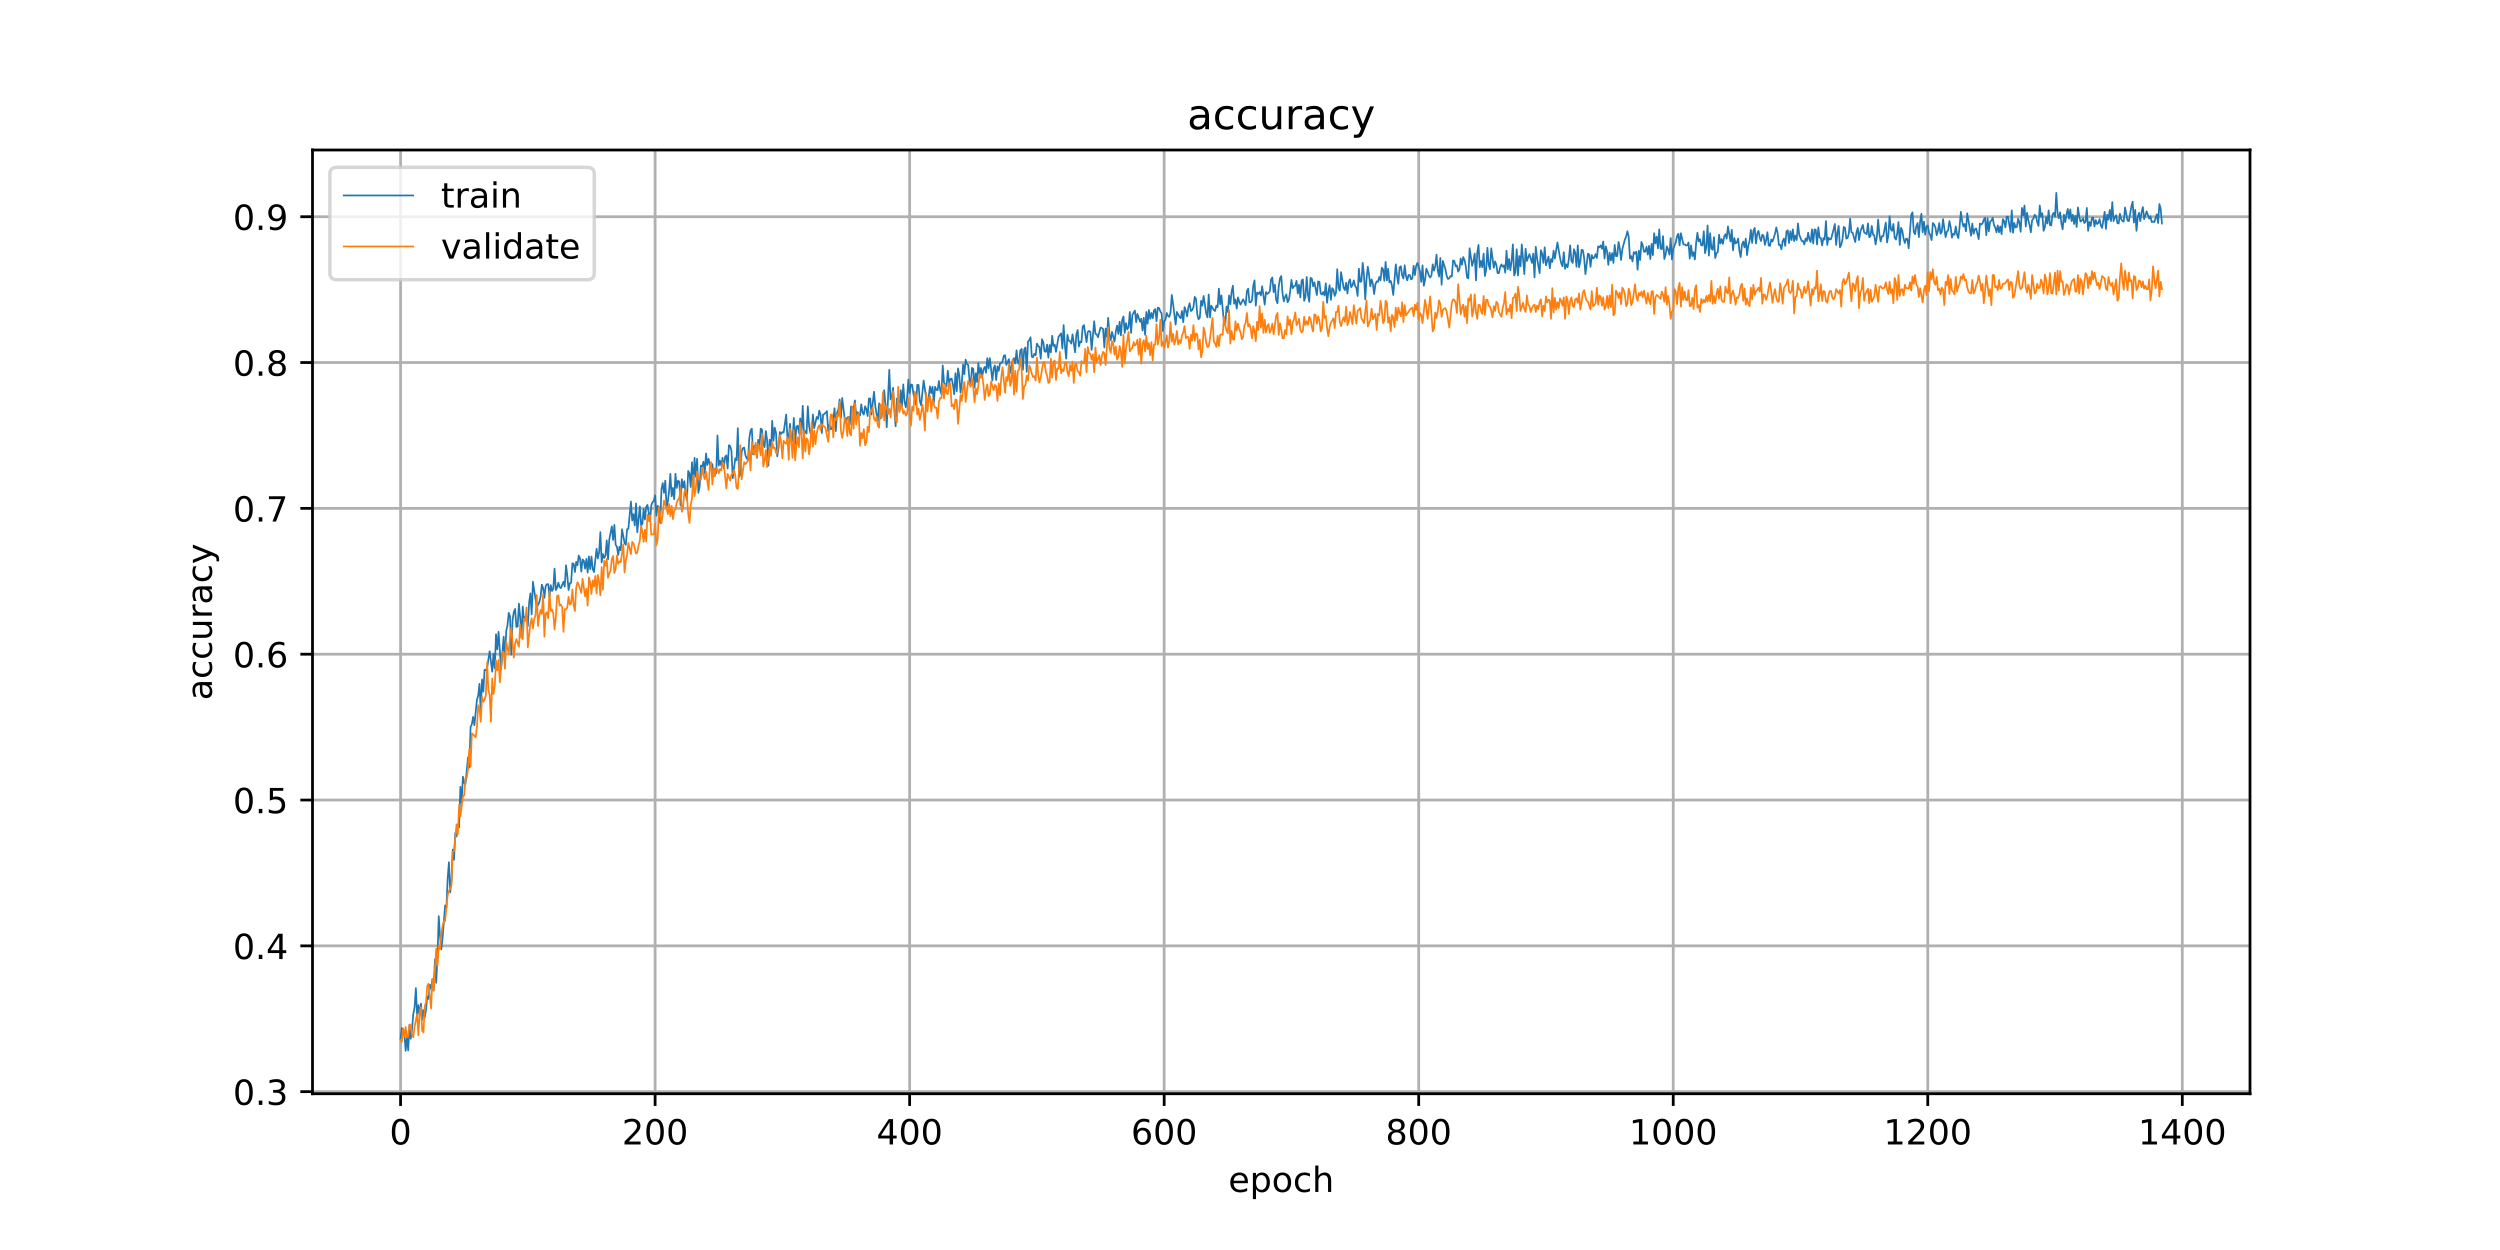 <?xml version="1.0" encoding="utf-8" standalone="no"?>
<!DOCTYPE svg PUBLIC "-//W3C//DTD SVG 1.1//EN"
  "http://www.w3.org/Graphics/SVG/1.1/DTD/svg11.dtd">
<!-- Created with matplotlib (https://matplotlib.org/) -->
<svg height="360pt" version="1.1" viewBox="0 0 720 360" width="720pt" xmlns="http://www.w3.org/2000/svg" xmlns:xlink="http://www.w3.org/1999/xlink">
 <defs>
  <style type="text/css">
*{stroke-linecap:butt;stroke-linejoin:round;}
  </style>
 </defs>
 <g id="figure_1">
  <g id="patch_1">
   <path d="M 0 360 
L 720 360 
L 720 0 
L 0 0 
z
" style="fill:#ffffff;"/>
  </g>
  <g id="axes_1">
   <g id="patch_2">
    <path d="M 90 315 
L 648 315 
L 648 43.2 
L 90 43.2 
z
" style="fill:#ffffff;"/>
   </g>
   <g id="matplotlib.axis_1">
    <g id="xtick_1">
     <g id="line2d_1">
      <path clip-path="url(#pa5dc0e1cd6)" d="M 115.364 315 
L 115.364 43.2 
" style="fill:none;stroke:#b0b0b0;stroke-linecap:square;stroke-width:0.8;"/>
     </g>
     <g id="line2d_2">
      <defs>
       <path d="M 0 0 
L 0 3.5 
" id="m5f637ec052" style="stroke:#000000;stroke-width:0.8;"/>
      </defs>
      <g>
       <use style="stroke:#000000;stroke-width:0.8;" x="115.364" xlink:href="#m5f637ec052" y="315"/>
      </g>
     </g>
     <g id="text_1">
      <!-- 0 -->
      <defs>
       <path d="M 31.781 66.406 
Q 24.172 66.406 20.328 58.906 
Q 16.5 51.422 16.5 36.375 
Q 16.5 21.391 20.328 13.891 
Q 24.172 6.391 31.781 6.391 
Q 39.453 6.391 43.281 13.891 
Q 47.125 21.391 47.125 36.375 
Q 47.125 51.422 43.281 58.906 
Q 39.453 66.406 31.781 66.406 
z
M 31.781 74.219 
Q 44.047 74.219 50.516 64.516 
Q 56.984 54.828 56.984 36.375 
Q 56.984 17.969 50.516 8.266 
Q 44.047 -1.422 31.781 -1.422 
Q 19.531 -1.422 13.062 8.266 
Q 6.594 17.969 6.594 36.375 
Q 6.594 54.828 13.062 64.516 
Q 19.531 74.219 31.781 74.219 
z
" id="DejaVuSans-48"/>
      </defs>
      <g transform="translate(112.182 329.598)scale(0.1 -0.1)">
       <use xlink:href="#DejaVuSans-48"/>
      </g>
     </g>
    </g>
    <g id="xtick_2">
     <g id="line2d_3">
      <path clip-path="url(#pa5dc0e1cd6)" d="M 188.669 315 
L 188.669 43.2 
" style="fill:none;stroke:#b0b0b0;stroke-linecap:square;stroke-width:0.8;"/>
     </g>
     <g id="line2d_4">
      <g>
       <use style="stroke:#000000;stroke-width:0.8;" x="188.669" xlink:href="#m5f637ec052" y="315"/>
      </g>
     </g>
     <g id="text_2">
      <!-- 200 -->
      <defs>
       <path d="M 19.188 8.297 
L 53.609 8.297 
L 53.609 0 
L 7.328 0 
L 7.328 8.297 
Q 12.938 14.109 22.625 23.891 
Q 32.328 33.688 34.812 36.531 
Q 39.547 41.844 41.422 45.531 
Q 43.312 49.219 43.312 52.781 
Q 43.312 58.594 39.234 62.25 
Q 35.156 65.922 28.609 65.922 
Q 23.969 65.922 18.812 64.312 
Q 13.672 62.703 7.812 59.422 
L 7.812 69.391 
Q 13.766 71.781 18.938 73 
Q 24.125 74.219 28.422 74.219 
Q 39.75 74.219 46.484 68.547 
Q 53.219 62.891 53.219 53.422 
Q 53.219 48.922 51.531 44.891 
Q 49.859 40.875 45.406 35.406 
Q 44.188 33.984 37.641 27.219 
Q 31.109 20.453 19.188 8.297 
z
" id="DejaVuSans-50"/>
      </defs>
      <g transform="translate(179.125 329.598)scale(0.1 -0.1)">
       <use xlink:href="#DejaVuSans-50"/>
       <use x="63.623" xlink:href="#DejaVuSans-48"/>
       <use x="127.246" xlink:href="#DejaVuSans-48"/>
      </g>
     </g>
    </g>
    <g id="xtick_3">
     <g id="line2d_5">
      <path clip-path="url(#pa5dc0e1cd6)" d="M 261.974 315 
L 261.974 43.2 
" style="fill:none;stroke:#b0b0b0;stroke-linecap:square;stroke-width:0.8;"/>
     </g>
     <g id="line2d_6">
      <g>
       <use style="stroke:#000000;stroke-width:0.8;" x="261.974" xlink:href="#m5f637ec052" y="315"/>
      </g>
     </g>
     <g id="text_3">
      <!-- 400 -->
      <defs>
       <path d="M 37.797 64.312 
L 12.891 25.391 
L 37.797 25.391 
z
M 35.203 72.906 
L 47.609 72.906 
L 47.609 25.391 
L 58.016 25.391 
L 58.016 17.188 
L 47.609 17.188 
L 47.609 0 
L 37.797 0 
L 37.797 17.188 
L 4.891 17.188 
L 4.891 26.703 
z
" id="DejaVuSans-52"/>
      </defs>
      <g transform="translate(252.431 329.598)scale(0.1 -0.1)">
       <use xlink:href="#DejaVuSans-52"/>
       <use x="63.623" xlink:href="#DejaVuSans-48"/>
       <use x="127.246" xlink:href="#DejaVuSans-48"/>
      </g>
     </g>
    </g>
    <g id="xtick_4">
     <g id="line2d_7">
      <path clip-path="url(#pa5dc0e1cd6)" d="M 335.28 315 
L 335.28 43.2 
" style="fill:none;stroke:#b0b0b0;stroke-linecap:square;stroke-width:0.8;"/>
     </g>
     <g id="line2d_8">
      <g>
       <use style="stroke:#000000;stroke-width:0.8;" x="335.28" xlink:href="#m5f637ec052" y="315"/>
      </g>
     </g>
     <g id="text_4">
      <!-- 600 -->
      <defs>
       <path d="M 33.016 40.375 
Q 26.375 40.375 22.484 35.828 
Q 18.609 31.297 18.609 23.391 
Q 18.609 15.531 22.484 10.953 
Q 26.375 6.391 33.016 6.391 
Q 39.656 6.391 43.531 10.953 
Q 47.406 15.531 47.406 23.391 
Q 47.406 31.297 43.531 35.828 
Q 39.656 40.375 33.016 40.375 
z
M 52.594 71.297 
L 52.594 62.312 
Q 48.875 64.062 45.094 64.984 
Q 41.312 65.922 37.594 65.922 
Q 27.828 65.922 22.672 59.328 
Q 17.531 52.734 16.797 39.406 
Q 19.672 43.656 24.016 45.922 
Q 28.375 48.188 33.594 48.188 
Q 44.578 48.188 50.953 41.516 
Q 57.328 34.859 57.328 23.391 
Q 57.328 12.156 50.688 5.359 
Q 44.047 -1.422 33.016 -1.422 
Q 20.359 -1.422 13.672 8.266 
Q 6.984 17.969 6.984 36.375 
Q 6.984 53.656 15.188 63.938 
Q 23.391 74.219 37.203 74.219 
Q 40.922 74.219 44.703 73.484 
Q 48.484 72.75 52.594 71.297 
z
" id="DejaVuSans-54"/>
      </defs>
      <g transform="translate(325.736 329.598)scale(0.1 -0.1)">
       <use xlink:href="#DejaVuSans-54"/>
       <use x="63.623" xlink:href="#DejaVuSans-48"/>
       <use x="127.246" xlink:href="#DejaVuSans-48"/>
      </g>
     </g>
    </g>
    <g id="xtick_5">
     <g id="line2d_9">
      <path clip-path="url(#pa5dc0e1cd6)" d="M 408.585 315 
L 408.585 43.2 
" style="fill:none;stroke:#b0b0b0;stroke-linecap:square;stroke-width:0.8;"/>
     </g>
     <g id="line2d_10">
      <g>
       <use style="stroke:#000000;stroke-width:0.8;" x="408.585" xlink:href="#m5f637ec052" y="315"/>
      </g>
     </g>
     <g id="text_5">
      <!-- 800 -->
      <defs>
       <path d="M 31.781 34.625 
Q 24.75 34.625 20.719 30.859 
Q 16.703 27.094 16.703 20.516 
Q 16.703 13.922 20.719 10.156 
Q 24.75 6.391 31.781 6.391 
Q 38.812 6.391 42.859 10.172 
Q 46.922 13.969 46.922 20.516 
Q 46.922 27.094 42.891 30.859 
Q 38.875 34.625 31.781 34.625 
z
M 21.922 38.812 
Q 15.578 40.375 12.031 44.719 
Q 8.5 49.078 8.5 55.328 
Q 8.5 64.062 14.719 69.141 
Q 20.953 74.219 31.781 74.219 
Q 42.672 74.219 48.875 69.141 
Q 55.078 64.062 55.078 55.328 
Q 55.078 49.078 51.531 44.719 
Q 48 40.375 41.703 38.812 
Q 48.828 37.156 52.797 32.312 
Q 56.781 27.484 56.781 20.516 
Q 56.781 9.906 50.312 4.234 
Q 43.844 -1.422 31.781 -1.422 
Q 19.734 -1.422 13.25 4.234 
Q 6.781 9.906 6.781 20.516 
Q 6.781 27.484 10.781 32.312 
Q 14.797 37.156 21.922 38.812 
z
M 18.312 54.391 
Q 18.312 48.734 21.844 45.562 
Q 25.391 42.391 31.781 42.391 
Q 38.141 42.391 41.719 45.562 
Q 45.312 48.734 45.312 54.391 
Q 45.312 60.062 41.719 63.234 
Q 38.141 66.406 31.781 66.406 
Q 25.391 66.406 21.844 63.234 
Q 18.312 60.062 18.312 54.391 
z
" id="DejaVuSans-56"/>
      </defs>
      <g transform="translate(399.041 329.598)scale(0.1 -0.1)">
       <use xlink:href="#DejaVuSans-56"/>
       <use x="63.623" xlink:href="#DejaVuSans-48"/>
       <use x="127.246" xlink:href="#DejaVuSans-48"/>
      </g>
     </g>
    </g>
    <g id="xtick_6">
     <g id="line2d_11">
      <path clip-path="url(#pa5dc0e1cd6)" d="M 481.89 315 
L 481.89 43.2 
" style="fill:none;stroke:#b0b0b0;stroke-linecap:square;stroke-width:0.8;"/>
     </g>
     <g id="line2d_12">
      <g>
       <use style="stroke:#000000;stroke-width:0.8;" x="481.89" xlink:href="#m5f637ec052" y="315"/>
      </g>
     </g>
     <g id="text_6">
      <!-- 1000 -->
      <defs>
       <path d="M 12.406 8.297 
L 28.516 8.297 
L 28.516 63.922 
L 10.984 60.406 
L 10.984 69.391 
L 28.422 72.906 
L 38.281 72.906 
L 38.281 8.297 
L 54.391 8.297 
L 54.391 0 
L 12.406 0 
z
" id="DejaVuSans-49"/>
      </defs>
      <g transform="translate(469.165 329.598)scale(0.1 -0.1)">
       <use xlink:href="#DejaVuSans-49"/>
       <use x="63.623" xlink:href="#DejaVuSans-48"/>
       <use x="127.246" xlink:href="#DejaVuSans-48"/>
       <use x="190.869" xlink:href="#DejaVuSans-48"/>
      </g>
     </g>
    </g>
    <g id="xtick_7">
     <g id="line2d_13">
      <path clip-path="url(#pa5dc0e1cd6)" d="M 555.195 315 
L 555.195 43.2 
" style="fill:none;stroke:#b0b0b0;stroke-linecap:square;stroke-width:0.8;"/>
     </g>
     <g id="line2d_14">
      <g>
       <use style="stroke:#000000;stroke-width:0.8;" x="555.195" xlink:href="#m5f637ec052" y="315"/>
      </g>
     </g>
     <g id="text_7">
      <!-- 1200 -->
      <g transform="translate(542.47 329.598)scale(0.1 -0.1)">
       <use xlink:href="#DejaVuSans-49"/>
       <use x="63.623" xlink:href="#DejaVuSans-50"/>
       <use x="127.246" xlink:href="#DejaVuSans-48"/>
       <use x="190.869" xlink:href="#DejaVuSans-48"/>
      </g>
     </g>
    </g>
    <g id="xtick_8">
     <g id="line2d_15">
      <path clip-path="url(#pa5dc0e1cd6)" d="M 628.501 315 
L 628.501 43.2 
" style="fill:none;stroke:#b0b0b0;stroke-linecap:square;stroke-width:0.8;"/>
     </g>
     <g id="line2d_16">
      <g>
       <use style="stroke:#000000;stroke-width:0.8;" x="628.501" xlink:href="#m5f637ec052" y="315"/>
      </g>
     </g>
     <g id="text_8">
      <!-- 1400 -->
      <g transform="translate(615.776 329.598)scale(0.1 -0.1)">
       <use xlink:href="#DejaVuSans-49"/>
       <use x="63.623" xlink:href="#DejaVuSans-52"/>
       <use x="127.246" xlink:href="#DejaVuSans-48"/>
       <use x="190.869" xlink:href="#DejaVuSans-48"/>
      </g>
     </g>
    </g>
    <g id="text_9">
     <!-- epoch -->
     <defs>
      <path d="M 56.203 29.594 
L 56.203 25.203 
L 14.891 25.203 
Q 15.484 15.922 20.484 11.062 
Q 25.484 6.203 34.422 6.203 
Q 39.594 6.203 44.453 7.469 
Q 49.312 8.734 54.109 11.281 
L 54.109 2.781 
Q 49.266 0.734 44.188 -0.344 
Q 39.109 -1.422 33.891 -1.422 
Q 20.797 -1.422 13.156 6.188 
Q 5.516 13.812 5.516 26.812 
Q 5.516 40.234 12.766 48.109 
Q 20.016 56 32.328 56 
Q 43.359 56 49.781 48.891 
Q 56.203 41.797 56.203 29.594 
z
M 47.219 32.234 
Q 47.125 39.594 43.094 43.984 
Q 39.062 48.391 32.422 48.391 
Q 24.906 48.391 20.391 44.141 
Q 15.875 39.891 15.188 32.172 
z
" id="DejaVuSans-101"/>
      <path d="M 18.109 8.203 
L 18.109 -20.797 
L 9.078 -20.797 
L 9.078 54.688 
L 18.109 54.688 
L 18.109 46.391 
Q 20.953 51.266 25.266 53.625 
Q 29.594 56 35.594 56 
Q 45.562 56 51.781 48.094 
Q 58.016 40.188 58.016 27.297 
Q 58.016 14.406 51.781 6.484 
Q 45.562 -1.422 35.594 -1.422 
Q 29.594 -1.422 25.266 0.953 
Q 20.953 3.328 18.109 8.203 
z
M 48.688 27.297 
Q 48.688 37.203 44.609 42.844 
Q 40.531 48.484 33.406 48.484 
Q 26.266 48.484 22.188 42.844 
Q 18.109 37.203 18.109 27.297 
Q 18.109 17.391 22.188 11.75 
Q 26.266 6.109 33.406 6.109 
Q 40.531 6.109 44.609 11.75 
Q 48.688 17.391 48.688 27.297 
z
" id="DejaVuSans-112"/>
      <path d="M 30.609 48.391 
Q 23.391 48.391 19.188 42.75 
Q 14.984 37.109 14.984 27.297 
Q 14.984 17.484 19.156 11.844 
Q 23.344 6.203 30.609 6.203 
Q 37.797 6.203 41.984 11.859 
Q 46.188 17.531 46.188 27.297 
Q 46.188 37.016 41.984 42.703 
Q 37.797 48.391 30.609 48.391 
z
M 30.609 56 
Q 42.328 56 49.016 48.375 
Q 55.719 40.766 55.719 27.297 
Q 55.719 13.875 49.016 6.219 
Q 42.328 -1.422 30.609 -1.422 
Q 18.844 -1.422 12.172 6.219 
Q 5.516 13.875 5.516 27.297 
Q 5.516 40.766 12.172 48.375 
Q 18.844 56 30.609 56 
z
" id="DejaVuSans-111"/>
      <path d="M 48.781 52.594 
L 48.781 44.188 
Q 44.969 46.297 41.141 47.344 
Q 37.312 48.391 33.406 48.391 
Q 24.656 48.391 19.812 42.844 
Q 14.984 37.312 14.984 27.297 
Q 14.984 17.281 19.812 11.734 
Q 24.656 6.203 33.406 6.203 
Q 37.312 6.203 41.141 7.25 
Q 44.969 8.297 48.781 10.406 
L 48.781 2.094 
Q 45.016 0.344 40.984 -0.531 
Q 36.969 -1.422 32.422 -1.422 
Q 20.062 -1.422 12.781 6.344 
Q 5.516 14.109 5.516 27.297 
Q 5.516 40.672 12.859 48.328 
Q 20.219 56 33.016 56 
Q 37.156 56 41.109 55.141 
Q 45.062 54.297 48.781 52.594 
z
" id="DejaVuSans-99"/>
      <path d="M 54.891 33.016 
L 54.891 0 
L 45.906 0 
L 45.906 32.719 
Q 45.906 40.484 42.875 44.328 
Q 39.844 48.188 33.797 48.188 
Q 26.516 48.188 22.312 43.547 
Q 18.109 38.922 18.109 30.906 
L 18.109 0 
L 9.078 0 
L 9.078 75.984 
L 18.109 75.984 
L 18.109 46.188 
Q 21.344 51.125 25.703 53.562 
Q 30.078 56 35.797 56 
Q 45.219 56 50.047 50.172 
Q 54.891 44.344 54.891 33.016 
z
" id="DejaVuSans-104"/>
     </defs>
     <g transform="translate(353.772 343.277)scale(0.1 -0.1)">
      <use xlink:href="#DejaVuSans-101"/>
      <use x="61.523" xlink:href="#DejaVuSans-112"/>
      <use x="125" xlink:href="#DejaVuSans-111"/>
      <use x="186.182" xlink:href="#DejaVuSans-99"/>
      <use x="241.162" xlink:href="#DejaVuSans-104"/>
     </g>
    </g>
   </g>
   <g id="matplotlib.axis_2">
    <g id="ytick_1">
     <g id="line2d_17">
      <path clip-path="url(#pa5dc0e1cd6)" d="M 90 314.405 
L 648 314.405 
" style="fill:none;stroke:#b0b0b0;stroke-linecap:square;stroke-width:0.8;"/>
     </g>
     <g id="line2d_18">
      <defs>
       <path d="M 0 0 
L -3.5 0 
" id="m6fb46d87cd" style="stroke:#000000;stroke-width:0.8;"/>
      </defs>
      <g>
       <use style="stroke:#000000;stroke-width:0.8;" x="90" xlink:href="#m6fb46d87cd" y="314.405"/>
      </g>
     </g>
     <g id="text_10">
      <!-- 0.3 -->
      <defs>
       <path d="M 10.688 12.406 
L 21 12.406 
L 21 0 
L 10.688 0 
z
" id="DejaVuSans-46"/>
       <path d="M 40.578 39.312 
Q 47.656 37.797 51.625 33 
Q 55.609 28.219 55.609 21.188 
Q 55.609 10.406 48.188 4.484 
Q 40.766 -1.422 27.094 -1.422 
Q 22.516 -1.422 17.656 -0.516 
Q 12.797 0.391 7.625 2.203 
L 7.625 11.719 
Q 11.719 9.328 16.594 8.109 
Q 21.484 6.891 26.812 6.891 
Q 36.078 6.891 40.938 10.547 
Q 45.797 14.203 45.797 21.188 
Q 45.797 27.641 41.281 31.266 
Q 36.766 34.906 28.719 34.906 
L 20.219 34.906 
L 20.219 43.016 
L 29.109 43.016 
Q 36.375 43.016 40.234 45.922 
Q 44.094 48.828 44.094 54.297 
Q 44.094 59.906 40.109 62.906 
Q 36.141 65.922 28.719 65.922 
Q 24.656 65.922 20.016 65.031 
Q 15.375 64.156 9.812 62.312 
L 9.812 71.094 
Q 15.438 72.656 20.344 73.438 
Q 25.25 74.219 29.594 74.219 
Q 40.828 74.219 47.359 69.109 
Q 53.906 64.016 53.906 55.328 
Q 53.906 49.266 50.438 45.094 
Q 46.969 40.922 40.578 39.312 
z
" id="DejaVuSans-51"/>
      </defs>
      <g transform="translate(67.097 318.204)scale(0.1 -0.1)">
       <use xlink:href="#DejaVuSans-48"/>
       <use x="63.623" xlink:href="#DejaVuSans-46"/>
       <use x="95.41" xlink:href="#DejaVuSans-51"/>
      </g>
     </g>
    </g>
    <g id="ytick_2">
     <g id="line2d_19">
      <path clip-path="url(#pa5dc0e1cd6)" d="M 90 272.407 
L 648 272.407 
" style="fill:none;stroke:#b0b0b0;stroke-linecap:square;stroke-width:0.8;"/>
     </g>
     <g id="line2d_20">
      <g>
       <use style="stroke:#000000;stroke-width:0.8;" x="90" xlink:href="#m6fb46d87cd" y="272.407"/>
      </g>
     </g>
     <g id="text_11">
      <!-- 0.4 -->
      <g transform="translate(67.097 276.206)scale(0.1 -0.1)">
       <use xlink:href="#DejaVuSans-48"/>
       <use x="63.623" xlink:href="#DejaVuSans-46"/>
       <use x="95.41" xlink:href="#DejaVuSans-52"/>
      </g>
     </g>
    </g>
    <g id="ytick_3">
     <g id="line2d_21">
      <path clip-path="url(#pa5dc0e1cd6)" d="M 90 230.408 
L 648 230.408 
" style="fill:none;stroke:#b0b0b0;stroke-linecap:square;stroke-width:0.8;"/>
     </g>
     <g id="line2d_22">
      <g>
       <use style="stroke:#000000;stroke-width:0.8;" x="90" xlink:href="#m6fb46d87cd" y="230.408"/>
      </g>
     </g>
     <g id="text_12">
      <!-- 0.5 -->
      <defs>
       <path d="M 10.797 72.906 
L 49.516 72.906 
L 49.516 64.594 
L 19.828 64.594 
L 19.828 46.734 
Q 21.969 47.469 24.109 47.828 
Q 26.266 48.188 28.422 48.188 
Q 40.625 48.188 47.75 41.5 
Q 54.891 34.812 54.891 23.391 
Q 54.891 11.625 47.562 5.094 
Q 40.234 -1.422 26.906 -1.422 
Q 22.312 -1.422 17.547 -0.641 
Q 12.797 0.141 7.719 1.703 
L 7.719 11.625 
Q 12.109 9.234 16.797 8.062 
Q 21.484 6.891 26.703 6.891 
Q 35.156 6.891 40.078 11.328 
Q 45.016 15.766 45.016 23.391 
Q 45.016 31 40.078 35.438 
Q 35.156 39.891 26.703 39.891 
Q 22.75 39.891 18.812 39.016 
Q 14.891 38.141 10.797 36.281 
z
" id="DejaVuSans-53"/>
      </defs>
      <g transform="translate(67.097 234.207)scale(0.1 -0.1)">
       <use xlink:href="#DejaVuSans-48"/>
       <use x="63.623" xlink:href="#DejaVuSans-46"/>
       <use x="95.41" xlink:href="#DejaVuSans-53"/>
      </g>
     </g>
    </g>
    <g id="ytick_4">
     <g id="line2d_23">
      <path clip-path="url(#pa5dc0e1cd6)" d="M 90 188.41 
L 648 188.41 
" style="fill:none;stroke:#b0b0b0;stroke-linecap:square;stroke-width:0.8;"/>
     </g>
     <g id="line2d_24">
      <g>
       <use style="stroke:#000000;stroke-width:0.8;" x="90" xlink:href="#m6fb46d87cd" y="188.41"/>
      </g>
     </g>
     <g id="text_13">
      <!-- 0.6 -->
      <g transform="translate(67.097 192.209)scale(0.1 -0.1)">
       <use xlink:href="#DejaVuSans-48"/>
       <use x="63.623" xlink:href="#DejaVuSans-46"/>
       <use x="95.41" xlink:href="#DejaVuSans-54"/>
      </g>
     </g>
    </g>
    <g id="ytick_5">
     <g id="line2d_25">
      <path clip-path="url(#pa5dc0e1cd6)" d="M 90 146.411 
L 648 146.411 
" style="fill:none;stroke:#b0b0b0;stroke-linecap:square;stroke-width:0.8;"/>
     </g>
     <g id="line2d_26">
      <g>
       <use style="stroke:#000000;stroke-width:0.8;" x="90" xlink:href="#m6fb46d87cd" y="146.411"/>
      </g>
     </g>
     <g id="text_14">
      <!-- 0.7 -->
      <defs>
       <path d="M 8.203 72.906 
L 55.078 72.906 
L 55.078 68.703 
L 28.609 0 
L 18.312 0 
L 43.219 64.594 
L 8.203 64.594 
z
" id="DejaVuSans-55"/>
      </defs>
      <g transform="translate(67.097 150.21)scale(0.1 -0.1)">
       <use xlink:href="#DejaVuSans-48"/>
       <use x="63.623" xlink:href="#DejaVuSans-46"/>
       <use x="95.41" xlink:href="#DejaVuSans-55"/>
      </g>
     </g>
    </g>
    <g id="ytick_6">
     <g id="line2d_27">
      <path clip-path="url(#pa5dc0e1cd6)" d="M 90 104.413 
L 648 104.413 
" style="fill:none;stroke:#b0b0b0;stroke-linecap:square;stroke-width:0.8;"/>
     </g>
     <g id="line2d_28">
      <g>
       <use style="stroke:#000000;stroke-width:0.8;" x="90" xlink:href="#m6fb46d87cd" y="104.413"/>
      </g>
     </g>
     <g id="text_15">
      <!-- 0.8 -->
      <g transform="translate(67.097 108.212)scale(0.1 -0.1)">
       <use xlink:href="#DejaVuSans-48"/>
       <use x="63.623" xlink:href="#DejaVuSans-46"/>
       <use x="95.41" xlink:href="#DejaVuSans-56"/>
      </g>
     </g>
    </g>
    <g id="ytick_7">
     <g id="line2d_29">
      <path clip-path="url(#pa5dc0e1cd6)" d="M 90 62.414 
L 648 62.414 
" style="fill:none;stroke:#b0b0b0;stroke-linecap:square;stroke-width:0.8;"/>
     </g>
     <g id="line2d_30">
      <g>
       <use style="stroke:#000000;stroke-width:0.8;" x="90" xlink:href="#m6fb46d87cd" y="62.414"/>
      </g>
     </g>
     <g id="text_16">
      <!-- 0.9 -->
      <defs>
       <path d="M 10.984 1.516 
L 10.984 10.5 
Q 14.703 8.734 18.5 7.812 
Q 22.312 6.891 25.984 6.891 
Q 35.75 6.891 40.891 13.453 
Q 46.047 20.016 46.781 33.406 
Q 43.953 29.203 39.594 26.953 
Q 35.25 24.703 29.984 24.703 
Q 19.047 24.703 12.672 31.312 
Q 6.297 37.938 6.297 49.422 
Q 6.297 60.641 12.938 67.422 
Q 19.578 74.219 30.609 74.219 
Q 43.266 74.219 49.922 64.516 
Q 56.594 54.828 56.594 36.375 
Q 56.594 19.141 48.406 8.859 
Q 40.234 -1.422 26.422 -1.422 
Q 22.703 -1.422 18.891 -0.688 
Q 15.094 0.047 10.984 1.516 
z
M 30.609 32.422 
Q 37.25 32.422 41.125 36.953 
Q 45.016 41.5 45.016 49.422 
Q 45.016 57.281 41.125 61.844 
Q 37.25 66.406 30.609 66.406 
Q 23.969 66.406 20.094 61.844 
Q 16.219 57.281 16.219 49.422 
Q 16.219 41.5 20.094 36.953 
Q 23.969 32.422 30.609 32.422 
z
" id="DejaVuSans-57"/>
      </defs>
      <g transform="translate(67.097 66.214)scale(0.1 -0.1)">
       <use xlink:href="#DejaVuSans-48"/>
       <use x="63.623" xlink:href="#DejaVuSans-46"/>
       <use x="95.41" xlink:href="#DejaVuSans-57"/>
      </g>
     </g>
    </g>
    <g id="text_17">
     <!-- accuracy -->
     <defs>
      <path d="M 34.281 27.484 
Q 23.391 27.484 19.188 25 
Q 14.984 22.516 14.984 16.5 
Q 14.984 11.719 18.141 8.906 
Q 21.297 6.109 26.703 6.109 
Q 34.188 6.109 38.703 11.406 
Q 43.219 16.703 43.219 25.484 
L 43.219 27.484 
z
M 52.203 31.203 
L 52.203 0 
L 43.219 0 
L 43.219 8.297 
Q 40.141 3.328 35.547 0.953 
Q 30.953 -1.422 24.312 -1.422 
Q 15.922 -1.422 10.953 3.297 
Q 6 8.016 6 15.922 
Q 6 25.141 12.172 29.828 
Q 18.359 34.516 30.609 34.516 
L 43.219 34.516 
L 43.219 35.406 
Q 43.219 41.609 39.141 45 
Q 35.062 48.391 27.688 48.391 
Q 23 48.391 18.547 47.266 
Q 14.109 46.141 10.016 43.891 
L 10.016 52.203 
Q 14.938 54.109 19.578 55.047 
Q 24.219 56 28.609 56 
Q 40.484 56 46.344 49.844 
Q 52.203 43.703 52.203 31.203 
z
" id="DejaVuSans-97"/>
      <path d="M 8.5 21.578 
L 8.5 54.688 
L 17.484 54.688 
L 17.484 21.922 
Q 17.484 14.156 20.5 10.266 
Q 23.531 6.391 29.594 6.391 
Q 36.859 6.391 41.078 11.031 
Q 45.312 15.672 45.312 23.688 
L 45.312 54.688 
L 54.297 54.688 
L 54.297 0 
L 45.312 0 
L 45.312 8.406 
Q 42.047 3.422 37.719 1 
Q 33.406 -1.422 27.688 -1.422 
Q 18.266 -1.422 13.375 4.438 
Q 8.5 10.297 8.5 21.578 
z
M 31.109 56 
z
" id="DejaVuSans-117"/>
      <path d="M 41.109 46.297 
Q 39.594 47.172 37.812 47.578 
Q 36.031 48 33.891 48 
Q 26.266 48 22.188 43.047 
Q 18.109 38.094 18.109 28.812 
L 18.109 0 
L 9.078 0 
L 9.078 54.688 
L 18.109 54.688 
L 18.109 46.188 
Q 20.953 51.172 25.484 53.578 
Q 30.031 56 36.531 56 
Q 37.453 56 38.578 55.875 
Q 39.703 55.766 41.062 55.516 
z
" id="DejaVuSans-114"/>
      <path d="M 32.172 -5.078 
Q 28.375 -14.844 24.75 -17.812 
Q 21.141 -20.797 15.094 -20.797 
L 7.906 -20.797 
L 7.906 -13.281 
L 13.188 -13.281 
Q 16.891 -13.281 18.938 -11.516 
Q 21 -9.766 23.484 -3.219 
L 25.094 0.875 
L 2.984 54.688 
L 12.5 54.688 
L 29.594 11.922 
L 46.688 54.688 
L 56.203 54.688 
z
" id="DejaVuSans-121"/>
     </defs>
     <g transform="translate(61.017 201.659)rotate(-90)scale(0.1 -0.1)">
      <use xlink:href="#DejaVuSans-97"/>
      <use x="61.279" xlink:href="#DejaVuSans-99"/>
      <use x="116.26" xlink:href="#DejaVuSans-99"/>
      <use x="171.24" xlink:href="#DejaVuSans-117"/>
      <use x="234.619" xlink:href="#DejaVuSans-114"/>
      <use x="275.732" xlink:href="#DejaVuSans-97"/>
      <use x="337.012" xlink:href="#DejaVuSans-99"/>
      <use x="391.992" xlink:href="#DejaVuSans-121"/>
     </g>
    </g>
   </g>
   <g id="line2d_31">
    <path clip-path="url(#pa5dc0e1cd6)" d="M 115.364 299.146 
L 115.73 296.066 
L 116.097 297.606 
L 116.463 297.886 
L 116.83 302.645 
L 117.196 298.726 
L 117.563 302.505 
L 117.929 295.226 
L 118.296 299.146 
L 118.662 296.346 
L 119.029 292.006 
L 119.395 290.186 
L 119.762 284.586 
L 120.128 292.426 
L 120.495 289.486 
L 120.862 292.426 
L 121.228 289.066 
L 121.595 293.686 
L 121.961 290.886 
L 122.328 292.986 
L 122.694 290.746 
L 123.061 286.966 
L 123.427 287.666 
L 123.794 283.606 
L 124.16 284.726 
L 124.527 282.066 
L 124.893 285.286 
L 125.26 276.326 
L 125.626 283.046 
L 125.993 275.486 
L 126.359 263.867 
L 126.726 269.607 
L 127.092 273.387 
L 127.459 270.167 
L 128.192 260.787 
L 128.559 261.487 
L 128.925 253.087 
L 129.292 248.327 
L 129.658 257.007 
L 130.025 253.367 
L 130.391 244.688 
L 130.758 247.627 
L 131.124 239.928 
L 131.491 240.908 
L 131.857 237.688 
L 132.224 238.248 
L 132.59 226.628 
L 132.957 231.108 
L 133.323 223.688 
L 133.69 225.508 
L 134.056 225.788 
L 134.79 218.089 
L 135.156 221.028 
L 135.523 209.409 
L 135.889 208.569 
L 136.256 206.469 
L 136.622 208.849 
L 137.355 201.569 
L 137.722 200.309 
L 138.088 196.949 
L 138.455 204.929 
L 138.821 195.689 
L 139.188 199.189 
L 139.554 192.889 
L 139.921 193.029 
L 140.287 192.33 
L 141.02 187.57 
L 141.754 193.449 
L 142.12 188.27 
L 142.487 192.47 
L 142.853 182.67 
L 143.22 187.01 
L 143.586 181.97 
L 144.319 192.749 
L 145.052 183.37 
L 145.419 190.09 
L 145.785 181.69 
L 146.152 180.15 
L 146.518 176.51 
L 146.885 177.49 
L 147.251 188.55 
L 147.618 178.61 
L 147.984 176.23 
L 148.351 175.39 
L 148.718 180.57 
L 149.084 180.43 
L 149.451 173.85 
L 149.817 177.91 
L 150.184 183.65 
L 150.55 174.69 
L 150.917 178.89 
L 151.283 177.63 
L 151.65 177.35 
L 152.016 180.29 
L 152.383 173.57 
L 152.749 170.91 
L 153.116 176.93 
L 153.482 167.55 
L 154.582 174.97 
L 155.315 173.43 
L 155.682 171.89 
L 156.048 168.39 
L 156.415 169.37 
L 156.781 172.17 
L 157.148 168.81 
L 157.514 168.25 
L 157.881 168.25 
L 158.247 171.89 
L 158.614 168.53 
L 158.98 170.21 
L 159.347 169.51 
L 159.713 163.771 
L 160.08 169.93 
L 160.446 169.23 
L 160.813 167.83 
L 161.179 169.09 
L 161.546 169.37 
L 162.279 167.55 
L 162.646 168.95 
L 163.012 162.791 
L 163.379 165.73 
L 163.745 169.93 
L 164.112 167.97 
L 164.478 167.83 
L 164.845 162.231 
L 165.211 162.371 
L 165.578 164.751 
L 165.944 161.811 
L 166.311 162.791 
L 166.677 159.991 
L 167.044 160.831 
L 167.41 164.611 
L 167.777 161.111 
L 168.143 161.531 
L 168.51 163.771 
L 168.877 160.971 
L 169.243 164.891 
L 169.61 160.271 
L 169.976 163.911 
L 170.343 160.271 
L 170.709 163.911 
L 171.076 164.751 
L 171.809 158.031 
L 172.175 160.831 
L 172.542 159.151 
L 172.908 153.271 
L 173.275 161.951 
L 173.641 159.571 
L 174.008 160.691 
L 174.374 159.991 
L 174.741 155.651 
L 175.107 161.111 
L 175.474 155.371 
L 176.207 151.591 
L 176.574 155.511 
L 176.94 151.171 
L 177.307 156.911 
L 177.673 157.471 
L 178.04 159.851 
L 178.406 157.471 
L 178.773 158.451 
L 179.139 152.431 
L 179.872 156.351 
L 180.239 156.911 
L 180.605 152.431 
L 180.972 152.291 
L 181.705 144.451 
L 182.071 149.911 
L 182.438 148.091 
L 182.805 151.311 
L 183.171 145.011 
L 183.538 153.271 
L 184.271 145.851 
L 184.637 151.311 
L 185.004 150.891 
L 185.37 146.551 
L 185.737 149.631 
L 186.103 145.991 
L 186.47 145.431 
L 187.203 150.051 
L 187.569 145.571 
L 187.936 144.591 
L 188.302 144.311 
L 188.669 142.631 
L 189.035 148.511 
L 189.402 145.711 
L 189.769 145.991 
L 190.135 150.611 
L 190.502 140.951 
L 190.868 139.131 
L 191.235 141.931 
L 191.601 138.431 
L 191.968 146.131 
L 192.334 144.451 
L 192.701 141.371 
L 193.067 136.472 
L 193.434 142.911 
L 193.8 140.531 
L 194.167 143.751 
L 194.533 136.472 
L 194.9 140.531 
L 195.266 138.431 
L 195.633 138.711 
L 195.999 145.571 
L 196.366 138.012 
L 196.733 140.391 
L 197.099 138.571 
L 197.466 142.211 
L 197.832 144.031 
L 198.199 135.632 
L 198.565 136.332 
L 198.932 140.251 
L 199.298 133.112 
L 199.665 140.251 
L 200.031 131.852 
L 200.398 137.312 
L 200.764 132.132 
L 201.131 141.931 
L 201.497 140.111 
L 201.864 134.092 
L 202.23 134.372 
L 202.597 132.972 
L 202.963 136.332 
L 203.33 130.592 
L 203.697 133.952 
L 204.063 132.132 
L 204.796 135.212 
L 205.163 133.672 
L 205.529 137.032 
L 205.896 135.072 
L 206.262 136.332 
L 206.629 125.412 
L 206.995 134.092 
L 207.362 132.692 
L 207.728 134.092 
L 208.095 131.852 
L 208.461 134.932 
L 208.828 131.572 
L 209.194 131.152 
L 209.561 134.932 
L 209.927 128.212 
L 210.294 128.492 
L 210.661 129.892 
L 211.027 137.732 
L 211.76 131.992 
L 212.127 132.552 
L 212.493 123.312 
L 212.86 137.312 
L 213.226 136.612 
L 213.593 130.032 
L 213.959 129.052 
L 214.326 128.912 
L 214.692 131.152 
L 215.059 131.992 
L 215.425 132.552 
L 215.792 126.252 
L 216.158 124.012 
L 216.525 123.452 
L 216.891 130.872 
L 217.258 128.632 
L 217.625 128.072 
L 217.991 131.852 
L 218.358 126.672 
L 218.724 128.492 
L 219.091 123.452 
L 219.457 123.732 
L 219.824 127.932 
L 220.19 128.772 
L 220.557 124.152 
L 220.923 126.672 
L 221.29 134.092 
L 221.656 126.672 
L 222.023 130.312 
L 222.389 121.212 
L 222.756 126.952 
L 223.122 123.172 
L 223.489 124.712 
L 223.855 131.432 
L 224.222 128.912 
L 224.589 124.432 
L 224.955 124.992 
L 225.322 124.432 
L 225.688 124.572 
L 226.421 119.392 
L 226.788 126.252 
L 227.154 126.112 
L 227.521 122.052 
L 227.887 126.532 
L 228.254 126.952 
L 228.62 120.372 
L 228.987 128.072 
L 229.353 122.892 
L 229.72 122.612 
L 230.086 124.712 
L 230.453 120.512 
L 230.819 124.992 
L 231.186 116.872 
L 231.553 124.992 
L 231.919 124.152 
L 232.286 124.852 
L 232.652 117.012 
L 233.019 122.752 
L 233.385 124.712 
L 233.752 124.292 
L 234.118 119.392 
L 234.485 123.312 
L 235.218 120.092 
L 235.584 120.652 
L 235.951 118.272 
L 236.317 119.392 
L 236.684 124.712 
L 237.05 119.392 
L 237.417 119.252 
L 238.15 118.412 
L 238.517 124.152 
L 238.883 122.332 
L 239.25 123.592 
L 239.616 123.452 
L 239.983 121.072 
L 240.349 117.572 
L 240.716 124.152 
L 241.082 118.832 
L 241.449 117.992 
L 241.815 115.052 
L 242.182 120.372 
L 242.548 114.632 
L 243.281 120.652 
L 243.648 121.772 
L 244.014 120.232 
L 244.381 120.092 
L 244.748 122.192 
L 245.114 117.012 
L 245.481 119.252 
L 245.847 117.572 
L 246.214 115.332 
L 246.58 119.672 
L 246.947 118.692 
L 247.68 119.672 
L 248.046 116.452 
L 248.413 118.832 
L 248.779 119.392 
L 249.146 117.012 
L 249.512 117.852 
L 249.879 119.812 
L 250.245 114.772 
L 250.612 114.772 
L 250.978 119.392 
L 251.712 112.812 
L 252.078 116.872 
L 252.811 121.492 
L 253.178 116.172 
L 253.544 120.512 
L 253.911 119.952 
L 254.277 117.292 
L 254.644 112.392 
L 255.01 116.592 
L 255.377 123.032 
L 256.11 106.513 
L 256.476 115.052 
L 256.843 114.352 
L 257.209 111.692 
L 257.576 118.272 
L 257.942 122.752 
L 258.309 114.772 
L 258.676 115.192 
L 259.042 118.132 
L 259.409 112.392 
L 259.775 116.872 
L 260.142 110.713 
L 260.508 115.612 
L 260.875 117.292 
L 261.241 114.632 
L 261.608 109.313 
L 261.974 113.232 
L 262.341 110.713 
L 262.707 110.853 
L 263.074 113.512 
L 263.44 114.632 
L 263.807 116.592 
L 264.173 110.853 
L 264.54 110.853 
L 264.906 115.472 
L 265.273 116.732 
L 266.006 109.593 
L 267.106 117.152 
L 267.839 111.272 
L 268.205 113.232 
L 268.572 111.412 
L 268.938 116.032 
L 269.305 111.412 
L 269.671 112.252 
L 270.038 112.392 
L 270.404 109.733 
L 270.771 112.392 
L 271.137 113.512 
L 271.504 105.253 
L 271.87 110.153 
L 272.604 111.272 
L 272.97 106.793 
L 273.337 110.293 
L 273.703 109.173 
L 274.07 109.033 
L 274.436 110.713 
L 274.803 113.512 
L 275.169 107.493 
L 275.536 112.672 
L 275.902 106.093 
L 276.269 108.053 
L 276.635 113.092 
L 277.002 110.293 
L 277.368 104.973 
L 277.735 107.773 
L 278.101 103.573 
L 278.468 104.833 
L 278.834 105.113 
L 279.201 109.313 
L 279.568 110.853 
L 279.934 105.953 
L 280.301 106.233 
L 280.667 111.552 
L 281.034 107.493 
L 281.4 110.013 
L 281.767 104.553 
L 282.133 107.773 
L 282.5 105.953 
L 282.866 108.473 
L 283.233 106.373 
L 283.599 105.673 
L 283.966 107.353 
L 284.332 103.153 
L 284.699 106.093 
L 285.065 103.153 
L 285.798 109.593 
L 286.165 106.093 
L 286.532 105.253 
L 286.898 109.453 
L 287.265 105.533 
L 287.631 106.793 
L 287.998 104.693 
L 288.364 104.553 
L 288.731 104.133 
L 289.097 102.453 
L 289.464 102.313 
L 289.83 105.113 
L 290.563 103.433 
L 290.93 107.353 
L 291.663 103.853 
L 292.029 103.153 
L 292.396 104.693 
L 292.762 100.913 
L 293.129 104.413 
L 293.496 104.833 
L 293.862 100.913 
L 294.229 100.493 
L 294.595 106.513 
L 294.962 100.633 
L 295.328 100.073 
L 295.695 107.073 
L 296.061 98.393 
L 296.428 97.973 
L 296.794 97.133 
L 297.161 102.733 
L 297.527 102.873 
L 297.894 101.893 
L 298.26 102.313 
L 298.627 98.953 
L 298.993 99.653 
L 299.36 99.933 
L 299.726 103.293 
L 300.093 97.693 
L 300.46 98.533 
L 300.826 101.193 
L 301.193 101.333 
L 301.559 99.233 
L 301.926 103.013 
L 302.292 99.373 
L 302.659 101.473 
L 303.025 96.713 
L 303.392 99.653 
L 303.758 99.233 
L 304.125 101.333 
L 304.858 96.993 
L 305.591 96.013 
L 305.957 100.353 
L 306.324 93.633 
L 306.69 99.513 
L 307.057 103.293 
L 307.424 96.433 
L 307.79 98.113 
L 308.157 98.253 
L 308.523 98.953 
L 308.89 96.293 
L 309.623 101.473 
L 309.989 96.293 
L 310.356 95.033 
L 310.722 99.793 
L 311.089 98.393 
L 311.455 98.533 
L 311.822 94.053 
L 312.188 93.633 
L 312.921 98.533 
L 313.288 95.593 
L 313.654 95.313 
L 314.021 95.593 
L 314.388 100.773 
L 315.121 92.513 
L 315.487 96.153 
L 315.854 96.293 
L 316.22 97.133 
L 316.953 94.333 
L 317.32 94.473 
L 317.686 94.753 
L 318.053 100.073 
L 318.419 94.613 
L 318.786 96.993 
L 319.152 91.533 
L 319.519 96.293 
L 319.885 97.973 
L 320.252 95.593 
L 320.985 98.393 
L 321.352 95.453 
L 321.718 93.773 
L 322.085 96.153 
L 322.451 92.653 
L 322.818 96.573 
L 323.184 92.233 
L 323.551 91.113 
L 323.917 95.873 
L 324.284 93.073 
L 324.65 94.893 
L 325.017 94.193 
L 325.383 89.853 
L 325.75 95.873 
L 326.116 90.693 
L 326.849 89.433 
L 327.216 92.793 
L 327.583 90.413 
L 328.316 92.653 
L 328.682 91.813 
L 329.049 95.173 
L 329.415 91.533 
L 329.782 96.433 
L 330.148 89.853 
L 330.515 93.213 
L 330.881 89.293 
L 331.248 91.813 
L 331.614 90.133 
L 331.981 91.673 
L 332.347 89.433 
L 332.714 89.013 
L 333.08 92.513 
L 333.447 88.593 
L 333.813 88.733 
L 334.18 89.713 
L 334.547 90.273 
L 334.913 95.313 
L 335.28 92.513 
L 335.646 92.093 
L 336.013 90.133 
L 336.379 90.973 
L 336.746 91.253 
L 337.112 89.993 
L 337.479 84.953 
L 337.845 87.473 
L 338.578 93.493 
L 338.945 89.853 
L 339.678 91.253 
L 340.044 91.673 
L 340.411 89.573 
L 340.777 92.793 
L 341.144 88.453 
L 341.511 89.433 
L 341.877 91.113 
L 342.244 88.593 
L 342.61 87.333 
L 342.977 89.573 
L 343.343 89.293 
L 343.71 88.453 
L 344.076 85.513 
L 344.443 86.073 
L 344.809 90.553 
L 345.176 91.953 
L 345.542 91.533 
L 345.909 86.633 
L 346.275 88.033 
L 346.642 85.233 
L 347.375 90.273 
L 347.741 91.393 
L 348.108 84.813 
L 348.475 91.393 
L 348.841 88.033 
L 349.574 89.293 
L 349.941 89.573 
L 350.307 88.033 
L 350.674 88.453 
L 351.04 83.134 
L 351.407 87.613 
L 351.773 85.093 
L 352.506 92.933 
L 352.873 93.633 
L 353.239 88.313 
L 353.606 89.853 
L 353.972 85.093 
L 354.339 87.613 
L 354.705 83.974 
L 355.072 82.294 
L 355.439 87.473 
L 355.805 86.213 
L 356.172 88.873 
L 356.538 85.653 
L 356.905 86.913 
L 357.271 87.753 
L 358.004 86.213 
L 358.371 86.913 
L 358.737 87.893 
L 359.104 83.834 
L 359.47 83.134 
L 359.837 87.053 
L 360.203 87.053 
L 360.57 86.493 
L 360.936 82.294 
L 361.303 80.754 
L 361.669 88.033 
L 362.036 84.253 
L 362.403 84.673 
L 362.769 84.113 
L 363.136 85.093 
L 363.502 82.434 
L 364.235 87.753 
L 364.602 84.113 
L 364.968 84.673 
L 365.335 84.393 
L 365.701 83.834 
L 366.068 80.474 
L 366.434 79.914 
L 366.801 84.113 
L 367.167 82.014 
L 367.534 86.353 
L 367.9 87.333 
L 368.267 82.574 
L 368.633 80.194 
L 369 79.494 
L 369.367 84.533 
L 369.733 86.773 
L 370.1 85.513 
L 370.466 84.813 
L 370.833 87.053 
L 371.199 86.353 
L 371.566 83.974 
L 371.932 80.614 
L 372.299 82.994 
L 372.665 82.434 
L 373.032 82.294 
L 373.398 80.894 
L 373.765 84.533 
L 374.131 82.014 
L 374.498 85.653 
L 374.864 80.754 
L 375.231 80.474 
L 375.597 86.633 
L 375.964 85.513 
L 376.331 79.774 
L 376.697 84.953 
L 377.064 86.913 
L 377.43 80.054 
L 377.797 80.194 
L 378.163 82.434 
L 378.53 81.314 
L 379.263 84.953 
L 379.629 81.034 
L 379.996 81.174 
L 380.362 84.533 
L 380.729 84.813 
L 381.095 84.113 
L 381.462 85.093 
L 381.828 81.594 
L 382.195 87.193 
L 382.561 84.113 
L 382.928 82.154 
L 383.295 86.353 
L 383.661 82.994 
L 384.028 83.414 
L 384.394 85.233 
L 384.761 84.253 
L 385.127 77.534 
L 385.494 82.994 
L 385.86 83.694 
L 386.227 78.374 
L 386.96 82.854 
L 387.326 83.554 
L 387.693 81.454 
L 388.059 84.533 
L 388.426 81.314 
L 388.792 80.474 
L 389.159 82.714 
L 389.525 82.154 
L 389.892 80.754 
L 390.259 82.294 
L 390.625 82.854 
L 390.992 85.233 
L 391.358 77.394 
L 391.725 81.174 
L 392.091 81.034 
L 392.458 75.714 
L 392.824 79.214 
L 393.191 86.213 
L 393.557 80.334 
L 393.924 76.834 
L 394.29 79.214 
L 394.657 82.434 
L 395.023 80.474 
L 395.39 81.734 
L 395.756 84.673 
L 396.123 81.874 
L 396.489 81.034 
L 396.856 81.174 
L 397.223 79.774 
L 397.589 80.754 
L 397.956 77.114 
L 398.322 77.534 
L 398.689 80.894 
L 399.055 75.434 
L 399.422 80.754 
L 399.788 77.394 
L 400.155 81.314 
L 400.521 80.894 
L 400.888 82.294 
L 401.254 84.953 
L 401.987 76.134 
L 402.354 79.494 
L 402.72 81.734 
L 403.087 76.974 
L 403.453 76.694 
L 403.82 79.354 
L 404.187 80.194 
L 404.553 76.414 
L 404.92 79.494 
L 405.286 80.754 
L 405.653 79.214 
L 406.019 79.214 
L 406.386 80.474 
L 406.752 80.194 
L 407.119 76.554 
L 407.485 79.214 
L 407.852 76.554 
L 408.218 75.714 
L 408.951 78.094 
L 409.318 81.174 
L 409.684 76.414 
L 410.051 82.294 
L 410.417 80.614 
L 410.784 77.394 
L 411.151 78.234 
L 411.517 79.354 
L 411.884 79.914 
L 412.25 79.354 
L 412.617 76.134 
L 412.983 77.954 
L 413.35 76.694 
L 413.716 73.334 
L 414.083 77.954 
L 414.449 79.634 
L 414.816 74.314 
L 415.182 82.014 
L 415.549 75.154 
L 416.282 77.534 
L 416.648 79.494 
L 417.015 80.334 
L 417.382 80.194 
L 417.748 79.494 
L 418.115 79.634 
L 418.481 75.014 
L 418.848 75.154 
L 419.214 76.694 
L 419.581 76.414 
L 419.947 78.234 
L 420.314 77.534 
L 420.68 74.454 
L 421.047 76.274 
L 421.413 74.034 
L 421.78 74.874 
L 422.146 76.694 
L 422.513 79.914 
L 422.879 80.194 
L 423.246 71.514 
L 423.979 76.554 
L 424.346 75.154 
L 424.712 73.054 
L 425.079 80.754 
L 425.445 72.774 
L 425.812 70.534 
L 426.178 76.974 
L 426.545 75.154 
L 426.911 76.974 
L 427.278 73.054 
L 427.644 79.494 
L 428.011 77.674 
L 428.377 71.374 
L 428.744 76.274 
L 429.11 77.534 
L 429.477 71.514 
L 430.21 77.114 
L 430.576 75.294 
L 430.943 76.274 
L 431.31 78.654 
L 431.676 78.654 
L 432.043 76.974 
L 432.409 76.134 
L 432.776 76.834 
L 433.142 76.414 
L 433.509 78.514 
L 433.875 72.214 
L 434.242 77.534 
L 434.608 74.594 
L 434.975 77.814 
L 435.341 75.154 
L 435.708 70.394 
L 436.074 79.354 
L 436.441 78.374 
L 436.807 71.794 
L 437.174 79.354 
L 437.54 73.754 
L 437.907 76.694 
L 438.274 70.394 
L 439.007 78.934 
L 439.373 71.654 
L 439.74 75.154 
L 440.473 73.194 
L 441.206 75.714 
L 441.572 73.054 
L 441.939 79.914 
L 442.305 71.094 
L 442.672 74.314 
L 443.405 78.654 
L 443.771 72.074 
L 444.138 73.054 
L 444.504 75.714 
L 444.871 71.234 
L 445.238 76.414 
L 445.971 73.894 
L 446.337 77.254 
L 446.704 74.594 
L 447.07 75.434 
L 447.437 72.214 
L 447.803 74.454 
L 448.536 69.834 
L 449.269 74.174 
L 449.636 75.854 
L 450.002 76.694 
L 450.369 72.634 
L 450.735 77.394 
L 451.102 76.134 
L 451.468 76.974 
L 451.835 74.454 
L 452.202 70.674 
L 452.568 75.154 
L 452.935 75.714 
L 453.301 71.794 
L 453.668 72.774 
L 454.034 76.834 
L 454.401 70.674 
L 454.767 76.974 
L 455.134 75.294 
L 455.5 71.934 
L 455.867 72.074 
L 456.233 74.314 
L 456.6 78.934 
L 457.333 73.054 
L 457.699 73.334 
L 458.066 76.834 
L 458.432 73.474 
L 458.799 74.454 
L 459.166 74.174 
L 459.532 73.194 
L 459.899 74.314 
L 460.265 70.954 
L 460.632 71.234 
L 460.998 70.674 
L 461.365 71.654 
L 461.731 69.554 
L 462.098 74.454 
L 462.464 70.954 
L 462.831 72.354 
L 463.197 76.274 
L 463.564 72.774 
L 463.93 75.014 
L 464.297 72.914 
L 464.663 75.714 
L 465.03 70.534 
L 465.396 73.754 
L 465.763 73.754 
L 466.13 69.694 
L 466.496 71.514 
L 466.863 74.874 
L 467.229 71.794 
L 467.962 68.994 
L 468.329 68.154 
L 468.695 66.614 
L 469.062 68.154 
L 469.428 74.454 
L 469.795 73.754 
L 470.161 75.294 
L 470.528 72.634 
L 470.894 73.054 
L 471.261 72.494 
L 471.627 77.674 
L 471.994 72.214 
L 472.36 74.874 
L 472.727 69.694 
L 473.094 70.534 
L 473.46 72.494 
L 473.827 72.494 
L 474.193 71.094 
L 474.56 73.334 
L 474.926 70.814 
L 475.293 74.594 
L 475.659 70.254 
L 476.026 73.474 
L 476.392 67.174 
L 476.759 70.114 
L 477.125 68.154 
L 477.492 71.514 
L 477.858 66.054 
L 478.225 71.514 
L 478.591 71.794 
L 478.958 68.014 
L 479.324 74.594 
L 479.691 73.334 
L 480.058 70.954 
L 480.424 71.934 
L 480.791 73.334 
L 481.157 68.574 
L 481.524 74.734 
L 481.89 71.654 
L 482.623 69.834 
L 482.99 68.014 
L 483.356 67.314 
L 483.723 70.674 
L 484.089 67.174 
L 484.822 70.394 
L 485.189 70.394 
L 485.555 70.674 
L 485.922 70.674 
L 486.288 69.834 
L 486.655 74.454 
L 487.022 70.674 
L 487.388 73.754 
L 487.755 72.634 
L 488.121 74.734 
L 488.488 69.974 
L 488.854 67.034 
L 489.221 69.554 
L 489.587 68.854 
L 489.954 70.674 
L 490.32 70.674 
L 490.687 66.614 
L 491.053 72.914 
L 491.42 71.234 
L 491.786 64.934 
L 492.153 73.614 
L 492.519 67.174 
L 492.886 71.654 
L 493.252 71.934 
L 493.619 68.294 
L 493.986 74.314 
L 494.352 72.914 
L 494.719 72.634 
L 495.085 67.594 
L 495.452 70.114 
L 495.818 68.854 
L 496.185 70.254 
L 496.551 68.154 
L 496.918 67.454 
L 497.284 68.714 
L 497.651 65.214 
L 498.384 69.554 
L 498.75 66.194 
L 499.117 72.074 
L 499.483 68.574 
L 499.85 70.114 
L 500.216 69.834 
L 500.583 68.714 
L 500.95 72.214 
L 501.316 74.034 
L 501.683 70.534 
L 502.049 69.554 
L 502.416 71.234 
L 502.782 68.714 
L 503.149 73.474 
L 503.515 70.674 
L 503.882 69.414 
L 504.248 66.194 
L 504.615 69.974 
L 504.981 66.474 
L 505.348 65.634 
L 505.714 70.114 
L 506.081 67.314 
L 506.447 66.474 
L 506.814 68.434 
L 507.181 69.414 
L 507.547 67.594 
L 507.914 67.874 
L 508.28 70.534 
L 508.647 69.134 
L 509.013 66.894 
L 509.38 70.674 
L 509.746 70.814 
L 510.113 68.994 
L 510.479 69.554 
L 511.212 67.314 
L 511.579 65.494 
L 511.945 67.034 
L 512.312 70.534 
L 512.678 70.534 
L 513.045 71.794 
L 513.411 69.414 
L 513.778 68.714 
L 514.145 70.814 
L 514.511 66.614 
L 514.878 66.334 
L 515.244 69.974 
L 515.611 66.614 
L 515.977 69.134 
L 516.344 66.054 
L 516.71 69.414 
L 517.077 67.874 
L 517.443 69.134 
L 517.81 64.374 
L 518.176 67.594 
L 518.909 69.414 
L 519.276 69.414 
L 519.642 70.394 
L 520.009 68.714 
L 520.375 69.414 
L 520.742 67.034 
L 521.109 68.994 
L 521.475 69.694 
L 521.842 66.054 
L 522.208 70.114 
L 522.575 66.054 
L 522.941 66.194 
L 523.308 70.394 
L 523.674 65.494 
L 524.041 68.434 
L 524.407 68.574 
L 524.774 70.674 
L 525.14 68.574 
L 525.507 68.994 
L 525.873 63.674 
L 526.24 70.534 
L 526.606 68.434 
L 526.973 68.994 
L 527.339 68.854 
L 528.073 66.054 
L 528.439 64.514 
L 528.806 70.534 
L 529.172 67.034 
L 529.539 65.074 
L 529.905 71.234 
L 530.272 70.534 
L 530.638 68.854 
L 531.005 65.354 
L 531.371 65.634 
L 531.738 68.714 
L 532.104 68.574 
L 532.471 67.174 
L 532.837 62.974 
L 533.204 66.894 
L 533.57 67.034 
L 534.303 69.694 
L 534.67 66.894 
L 535.037 65.634 
L 535.403 69.134 
L 535.77 66.754 
L 536.503 64.794 
L 536.869 66.894 
L 537.602 67.454 
L 537.969 64.374 
L 538.335 68.294 
L 538.702 68.014 
L 539.068 65.074 
L 539.435 67.594 
L 539.801 67.734 
L 540.168 70.394 
L 540.534 68.294 
L 540.901 63.254 
L 541.267 67.454 
L 541.634 69.554 
L 542.001 68.014 
L 542.367 68.014 
L 543.1 64.094 
L 543.467 69.834 
L 543.833 67.874 
L 544.2 62.274 
L 544.566 66.054 
L 544.933 66.474 
L 545.299 64.514 
L 545.666 68.434 
L 546.032 68.994 
L 546.399 67.174 
L 546.765 63.954 
L 547.132 70.534 
L 547.498 65.634 
L 547.865 66.474 
L 548.231 68.714 
L 548.598 69.974 
L 548.965 68.714 
L 549.331 68.854 
L 549.698 71.514 
L 550.431 61.854 
L 550.797 61.154 
L 551.164 66.754 
L 551.53 67.454 
L 551.897 65.214 
L 552.263 64.234 
L 552.63 68.294 
L 552.996 63.814 
L 553.363 61.574 
L 553.729 66.894 
L 554.096 63.814 
L 554.462 67.594 
L 554.829 65.214 
L 555.195 64.934 
L 555.562 67.034 
L 555.929 67.734 
L 556.295 69.134 
L 556.662 64.234 
L 557.028 64.654 
L 557.395 65.494 
L 557.761 67.734 
L 558.128 66.474 
L 558.494 64.234 
L 558.861 67.314 
L 559.227 66.754 
L 559.594 63.114 
L 560.327 68.294 
L 560.693 66.754 
L 561.06 66.334 
L 561.426 63.674 
L 561.793 65.354 
L 562.159 68.434 
L 562.526 67.314 
L 562.893 67.594 
L 563.259 65.214 
L 563.626 67.594 
L 563.992 68.574 
L 564.359 65.354 
L 564.725 61.014 
L 565.092 63.674 
L 565.458 65.214 
L 565.825 64.514 
L 566.191 66.614 
L 566.558 61.434 
L 567.657 67.874 
L 568.024 64.374 
L 568.39 67.314 
L 568.757 66.054 
L 569.123 65.774 
L 569.857 68.854 
L 570.223 64.374 
L 570.59 64.654 
L 570.956 64.374 
L 571.323 63.254 
L 571.689 62.694 
L 572.056 67.734 
L 572.422 62.834 
L 572.789 66.614 
L 573.155 63.814 
L 573.522 63.534 
L 573.888 62.694 
L 574.255 64.794 
L 574.621 65.494 
L 574.988 66.894 
L 575.354 64.934 
L 575.721 66.894 
L 576.087 65.214 
L 576.454 67.454 
L 576.821 63.114 
L 577.187 63.674 
L 577.554 65.494 
L 577.92 62.414 
L 578.287 62.414 
L 579.02 66.754 
L 579.386 60.594 
L 579.753 67.034 
L 580.119 64.234 
L 580.486 65.494 
L 580.852 65.354 
L 581.219 62.974 
L 581.585 64.094 
L 581.952 66.754 
L 582.318 59.894 
L 582.685 61.994 
L 583.051 59.194 
L 583.418 65.214 
L 583.785 61.294 
L 584.151 63.394 
L 584.518 64.794 
L 584.884 66.894 
L 585.251 63.394 
L 585.617 62.974 
L 585.984 61.854 
L 586.35 62.274 
L 586.717 63.954 
L 587.083 65.074 
L 587.45 59.194 
L 587.816 62.414 
L 588.183 61.434 
L 588.549 66.474 
L 588.916 65.494 
L 589.282 62.554 
L 589.649 64.374 
L 590.016 60.594 
L 590.382 64.794 
L 590.749 64.934 
L 591.115 61.854 
L 591.482 61.294 
L 591.848 62.414 
L 592.215 55.555 
L 592.581 61.434 
L 592.948 62.834 
L 593.314 61.154 
L 593.681 64.374 
L 594.047 66.054 
L 594.414 61.854 
L 594.78 63.954 
L 595.147 61.714 
L 595.513 60.174 
L 595.88 62.974 
L 596.246 60.314 
L 596.613 63.674 
L 596.98 61.854 
L 597.346 64.514 
L 597.713 62.134 
L 598.079 65.354 
L 598.446 59.754 
L 598.812 62.274 
L 599.179 63.814 
L 599.545 63.534 
L 599.912 62.834 
L 600.278 64.234 
L 600.645 63.814 
L 601.011 59.894 
L 601.378 66.474 
L 601.744 63.954 
L 602.111 65.074 
L 602.477 62.694 
L 602.844 62.694 
L 603.21 65.214 
L 603.577 63.394 
L 603.944 64.514 
L 604.31 64.234 
L 604.677 63.114 
L 605.043 64.934 
L 605.41 65.634 
L 606.143 61.014 
L 606.509 65.914 
L 606.876 61.854 
L 607.242 63.254 
L 607.609 60.454 
L 607.975 63.674 
L 608.342 58.214 
L 608.708 63.674 
L 609.075 62.554 
L 609.441 61.994 
L 609.808 64.234 
L 610.174 64.374 
L 610.541 61.574 
L 610.908 63.114 
L 611.274 63.674 
L 611.641 63.814 
L 612.007 59.754 
L 612.74 63.534 
L 613.107 63.674 
L 613.84 59.474 
L 614.206 58.074 
L 614.573 64.094 
L 614.939 60.454 
L 615.306 66.474 
L 615.672 62.554 
L 616.039 61.294 
L 616.405 63.674 
L 616.772 61.154 
L 617.138 59.614 
L 617.505 63.114 
L 618.238 60.874 
L 618.971 62.974 
L 619.338 62.274 
L 619.704 63.954 
L 620.071 63.814 
L 620.437 63.954 
L 621.17 61.714 
L 621.537 64.234 
L 621.903 58.774 
L 622.27 60.034 
L 622.636 64.374 
L 622.636 64.374 
" style="fill:none;stroke:#1f77b4;stroke-linecap:square;stroke-width:0.5;"/>
   </g>
   <g id="line2d_32">
    <path clip-path="url(#pa5dc0e1cd6)" d="M 115.364 299.566 
L 115.73 300.126 
L 116.097 296.206 
L 116.463 298.446 
L 116.83 295.786 
L 117.196 298.726 
L 117.563 298.586 
L 117.929 295.086 
L 118.296 295.086 
L 118.662 298.166 
L 119.029 298.726 
L 119.395 295.646 
L 120.128 292.146 
L 120.495 298.166 
L 120.862 291.446 
L 121.228 290.046 
L 121.595 296.906 
L 121.961 297.326 
L 122.328 289.766 
L 122.694 288.646 
L 123.061 283.886 
L 123.427 283.326 
L 124.16 290.466 
L 124.527 281.926 
L 124.893 285.286 
L 125.626 273.247 
L 125.993 278.286 
L 126.359 272.407 
L 126.726 273.247 
L 127.092 269.047 
L 127.459 266.667 
L 127.826 265.267 
L 128.192 265.267 
L 128.925 257.847 
L 129.292 256.587 
L 130.025 255.047 
L 130.391 245.388 
L 130.758 245.108 
L 131.491 237.408 
L 131.857 240.208 
L 132.224 231.808 
L 132.59 235.168 
L 133.323 229.428 
L 133.69 229.008 
L 134.056 224.108 
L 134.423 223.968 
L 134.79 221.448 
L 135.156 215.709 
L 135.523 220.748 
L 135.889 211.229 
L 136.256 211.509 
L 136.989 212.349 
L 137.355 209.409 
L 137.722 203.109 
L 138.088 204.089 
L 138.455 207.869 
L 138.821 200.729 
L 139.188 202.129 
L 139.554 201.569 
L 139.921 200.169 
L 140.287 190.79 
L 140.654 198.769 
L 141.02 200.029 
L 141.387 207.869 
L 141.754 195.409 
L 142.12 199.889 
L 142.487 197.649 
L 142.853 190.23 
L 143.22 193.029 
L 143.586 190.09 
L 143.953 196.529 
L 144.686 187.71 
L 145.052 187.85 
L 145.419 192.61 
L 145.785 184.77 
L 146.518 188.41 
L 146.885 183.51 
L 147.251 180.71 
L 147.984 189.39 
L 148.351 185.33 
L 148.718 184.07 
L 149.451 186.31 
L 149.817 180.01 
L 150.184 183.37 
L 150.55 184.07 
L 150.917 178.19 
L 151.283 178.75 
L 151.65 174.97 
L 152.016 186.45 
L 152.749 179.59 
L 153.116 178.05 
L 153.482 180.99 
L 153.849 178.33 
L 154.215 177.21 
L 154.582 171.33 
L 154.949 180.29 
L 155.315 177.21 
L 155.682 175.67 
L 156.048 176.79 
L 156.415 171.05 
L 156.781 183.37 
L 157.148 176.65 
L 157.514 176.37 
L 157.881 178.05 
L 158.247 170.21 
L 158.614 175.95 
L 158.98 175.53 
L 159.347 176.65 
L 159.713 181.27 
L 160.08 177.91 
L 160.446 171.61 
L 160.813 171.47 
L 161.179 174.41 
L 161.546 174.13 
L 161.913 174.97 
L 162.279 181.97 
L 162.646 175.39 
L 163.012 175.53 
L 163.379 174.97 
L 163.745 171.89 
L 164.112 174.13 
L 164.478 173.71 
L 164.845 169.79 
L 165.211 174.27 
L 165.578 175.95 
L 165.944 169.23 
L 166.311 167.69 
L 166.677 168.39 
L 167.41 170.77 
L 167.777 166.71 
L 168.51 171.75 
L 168.877 169.51 
L 169.243 174.41 
L 169.61 166.29 
L 169.976 167.69 
L 170.343 171.05 
L 170.709 167.13 
L 171.076 168.95 
L 171.442 165.87 
L 171.809 170.91 
L 172.175 165.59 
L 172.542 167.55 
L 172.908 171.47 
L 173.275 163.351 
L 173.641 169.79 
L 174.008 161.531 
L 174.374 162.931 
L 174.741 160.971 
L 175.107 166.43 
L 175.474 165.171 
L 175.841 164.331 
L 176.207 160.971 
L 176.574 160.131 
L 176.94 165.031 
L 177.307 163.771 
L 177.673 159.991 
L 178.04 162.371 
L 178.406 161.671 
L 178.773 161.951 
L 179.506 156.771 
L 179.872 164.891 
L 180.239 161.391 
L 180.605 159.711 
L 180.972 156.351 
L 181.705 159.571 
L 182.071 156.071 
L 182.438 156.491 
L 183.171 159.431 
L 183.538 159.151 
L 183.904 157.051 
L 184.271 155.791 
L 184.637 151.451 
L 185.004 153.131 
L 185.37 156.071 
L 185.737 152.571 
L 186.103 155.931 
L 186.47 148.231 
L 186.836 150.051 
L 187.203 148.371 
L 187.569 153.971 
L 187.936 153.831 
L 188.302 153.971 
L 188.669 150.751 
L 189.035 157.051 
L 189.402 155.371 
L 189.769 145.991 
L 190.502 150.751 
L 190.868 148.091 
L 191.235 144.171 
L 191.968 146.411 
L 192.334 148.091 
L 192.701 145.151 
L 193.067 148.651 
L 193.434 145.711 
L 193.8 149.491 
L 194.167 146.971 
L 194.533 146.691 
L 194.9 144.731 
L 195.266 143.891 
L 195.633 143.471 
L 195.999 140.391 
L 196.366 147.391 
L 196.733 145.991 
L 197.099 141.651 
L 197.466 140.951 
L 197.832 142.631 
L 198.199 147.951 
L 198.565 150.611 
L 198.932 145.431 
L 199.298 143.471 
L 199.665 136.892 
L 200.031 142.911 
L 200.398 140.531 
L 200.764 135.772 
L 201.131 137.872 
L 201.497 138.152 
L 201.864 138.152 
L 202.23 134.792 
L 202.597 136.752 
L 202.963 138.012 
L 203.33 135.772 
L 204.063 141.091 
L 204.43 134.512 
L 204.796 133.112 
L 205.163 139.551 
L 205.529 134.792 
L 205.896 137.172 
L 206.262 134.932 
L 206.629 135.072 
L 206.995 136.332 
L 207.362 135.072 
L 207.728 135.492 
L 208.095 133.112 
L 208.461 133.672 
L 209.194 140.671 
L 209.561 136.472 
L 210.294 138.431 
L 210.661 136.612 
L 211.027 136.472 
L 211.394 135.352 
L 211.76 137.032 
L 212.127 140.531 
L 212.493 140.811 
L 213.226 128.212 
L 213.593 138.012 
L 214.326 133.112 
L 214.692 133.672 
L 215.425 132.692 
L 215.792 129.472 
L 216.158 135.492 
L 216.525 127.372 
L 216.891 130.172 
L 217.258 130.872 
L 217.625 127.512 
L 217.991 131.712 
L 218.358 127.792 
L 218.724 128.912 
L 219.091 131.152 
L 219.457 124.852 
L 219.824 134.372 
L 220.19 132.692 
L 220.557 129.612 
L 220.923 134.512 
L 221.656 128.632 
L 222.023 131.292 
L 222.389 127.372 
L 222.756 129.052 
L 223.122 128.912 
L 223.489 130.452 
L 223.855 130.452 
L 224.222 127.232 
L 224.589 125.272 
L 224.955 127.092 
L 225.322 131.992 
L 225.688 126.952 
L 226.055 127.512 
L 226.421 127.792 
L 226.788 125.972 
L 227.154 132.412 
L 227.521 123.452 
L 227.887 126.952 
L 228.254 131.852 
L 228.62 123.872 
L 228.987 132.552 
L 229.353 128.492 
L 229.72 125.972 
L 230.086 128.772 
L 230.453 121.772 
L 230.819 124.712 
L 231.186 131.992 
L 231.553 124.152 
L 231.919 130.032 
L 232.286 126.252 
L 232.652 126.672 
L 233.019 130.872 
L 233.385 127.792 
L 233.752 121.632 
L 234.118 128.632 
L 234.485 124.012 
L 234.851 127.932 
L 235.218 124.712 
L 235.584 123.172 
L 235.951 122.472 
L 236.317 123.872 
L 236.684 122.192 
L 237.05 122.752 
L 237.417 122.752 
L 237.784 123.452 
L 238.517 127.232 
L 239.25 119.392 
L 239.616 119.392 
L 239.983 125.972 
L 240.349 120.372 
L 240.716 121.072 
L 241.082 119.532 
L 241.449 119.812 
L 241.815 115.752 
L 242.182 124.012 
L 242.548 126.112 
L 242.915 124.012 
L 243.281 120.232 
L 243.648 121.212 
L 244.014 125.552 
L 244.381 120.232 
L 244.748 124.852 
L 245.114 125.412 
L 245.481 117.152 
L 245.847 123.452 
L 246.214 116.172 
L 246.58 122.192 
L 246.947 119.952 
L 247.313 119.112 
L 247.68 128.352 
L 248.046 124.712 
L 248.413 126.252 
L 248.779 123.592 
L 249.146 128.212 
L 249.512 127.372 
L 249.879 122.892 
L 250.245 124.432 
L 250.612 118.412 
L 250.978 118.552 
L 251.345 117.292 
L 251.712 120.652 
L 252.078 121.212 
L 252.445 119.952 
L 252.811 122.612 
L 253.178 123.172 
L 253.544 116.452 
L 253.911 120.372 
L 254.277 112.952 
L 254.644 121.072 
L 255.01 116.872 
L 255.377 116.872 
L 255.743 119.252 
L 256.11 117.712 
L 256.476 120.232 
L 257.209 112.672 
L 257.942 121.072 
L 258.309 121.632 
L 258.676 111.412 
L 259.042 118.692 
L 259.409 116.312 
L 259.775 117.292 
L 260.142 119.112 
L 260.508 118.412 
L 260.875 119.672 
L 261.241 119.112 
L 261.608 114.772 
L 261.974 119.532 
L 262.341 122.612 
L 262.707 117.152 
L 263.074 118.272 
L 263.44 112.812 
L 263.807 113.652 
L 264.173 119.392 
L 264.54 117.712 
L 264.906 120.932 
L 265.273 119.112 
L 265.64 116.592 
L 266.006 118.972 
L 266.373 124.012 
L 266.739 113.232 
L 267.106 118.552 
L 267.472 114.772 
L 267.839 113.932 
L 268.205 118.552 
L 268.572 115.052 
L 268.938 116.592 
L 269.305 117.432 
L 269.671 117.432 
L 270.038 120.512 
L 270.404 115.752 
L 270.771 114.632 
L 271.137 114.632 
L 271.504 110.433 
L 271.87 114.772 
L 272.237 110.713 
L 272.604 113.232 
L 272.97 113.512 
L 273.337 110.433 
L 273.703 110.433 
L 274.07 117.012 
L 274.436 116.452 
L 274.803 117.852 
L 275.169 115.052 
L 275.536 115.192 
L 275.902 122.052 
L 276.635 113.792 
L 277.002 115.472 
L 277.368 111.552 
L 277.735 110.013 
L 278.101 115.752 
L 278.834 109.733 
L 279.568 111.412 
L 279.934 108.893 
L 280.301 111.552 
L 280.667 115.892 
L 281.034 111.832 
L 281.4 113.512 
L 281.767 111.133 
L 282.133 107.773 
L 282.5 108.753 
L 282.866 108.053 
L 283.233 110.853 
L 283.599 115.192 
L 283.966 112.252 
L 284.332 110.713 
L 284.699 114.072 
L 285.065 113.652 
L 285.432 109.873 
L 286.165 112.392 
L 286.532 110.853 
L 286.898 111.272 
L 287.265 115.472 
L 287.631 110.433 
L 287.998 113.792 
L 288.364 108.613 
L 288.731 105.813 
L 289.464 113.092 
L 289.83 108.613 
L 290.197 109.733 
L 290.563 104.833 
L 290.93 111.133 
L 291.296 109.873 
L 291.663 103.573 
L 292.029 113.652 
L 292.396 106.793 
L 292.762 112.812 
L 293.129 106.933 
L 293.496 106.373 
L 293.862 103.013 
L 294.229 106.373 
L 294.595 114.912 
L 294.962 111.272 
L 295.328 110.993 
L 295.695 108.193 
L 296.061 109.593 
L 296.428 105.253 
L 296.794 106.093 
L 297.161 107.633 
L 297.527 108.613 
L 297.894 108.333 
L 298.26 109.593 
L 298.627 103.013 
L 298.993 107.913 
L 299.36 110.153 
L 299.726 108.753 
L 300.46 104.273 
L 300.826 104.273 
L 301.193 107.073 
L 301.559 108.193 
L 301.926 110.293 
L 302.292 110.013 
L 302.659 103.293 
L 303.025 108.753 
L 303.392 104.133 
L 303.758 103.853 
L 304.125 109.453 
L 304.491 106.093 
L 304.858 106.233 
L 305.224 101.333 
L 305.591 107.493 
L 305.957 106.373 
L 306.324 106.933 
L 306.69 104.553 
L 307.057 104.273 
L 307.424 107.213 
L 307.79 108.333 
L 308.157 105.113 
L 308.523 106.793 
L 308.89 104.133 
L 309.256 110.293 
L 309.623 104.833 
L 309.989 104.833 
L 310.356 106.933 
L 310.722 107.213 
L 311.089 108.193 
L 311.455 103.993 
L 311.822 104.553 
L 312.188 104.693 
L 312.555 100.493 
L 312.921 107.213 
L 313.288 99.933 
L 313.654 101.753 
L 314.021 101.893 
L 314.388 103.573 
L 314.754 102.033 
L 315.121 107.213 
L 315.487 100.073 
L 315.854 104.273 
L 316.22 103.433 
L 316.587 102.313 
L 316.953 105.113 
L 317.32 102.593 
L 317.686 101.333 
L 318.053 101.753 
L 318.419 105.113 
L 319.152 94.333 
L 319.519 100.213 
L 319.885 101.613 
L 320.252 98.253 
L 320.618 98.953 
L 320.985 102.173 
L 321.352 99.793 
L 321.718 103.573 
L 322.085 102.733 
L 322.451 99.653 
L 322.818 101.193 
L 323.184 105.673 
L 323.551 96.433 
L 323.917 104.693 
L 324.284 100.213 
L 324.65 98.253 
L 325.017 95.593 
L 325.383 101.193 
L 325.75 100.493 
L 326.116 100.213 
L 326.483 98.533 
L 326.849 99.513 
L 327.216 99.093 
L 327.583 97.833 
L 327.949 102.173 
L 328.316 97.553 
L 328.682 104.693 
L 329.049 98.953 
L 329.415 97.973 
L 329.782 101.193 
L 330.148 96.713 
L 330.515 100.493 
L 330.881 98.813 
L 331.248 102.313 
L 331.614 98.533 
L 331.981 103.853 
L 332.347 99.233 
L 332.714 99.233 
L 333.08 93.353 
L 333.447 99.233 
L 333.813 97.273 
L 334.18 92.093 
L 334.547 99.653 
L 334.913 98.393 
L 335.28 100.213 
L 336.013 96.573 
L 336.379 100.073 
L 336.746 98.393 
L 337.112 92.793 
L 337.479 98.393 
L 337.845 96.153 
L 338.212 99.233 
L 338.578 97.833 
L 338.945 95.313 
L 339.311 99.233 
L 339.678 97.973 
L 340.044 98.813 
L 340.411 96.573 
L 340.777 95.733 
L 341.144 93.913 
L 341.511 97.413 
L 341.877 96.993 
L 342.244 97.133 
L 342.61 100.493 
L 342.977 96.433 
L 343.343 98.113 
L 343.71 93.633 
L 344.076 98.113 
L 344.443 96.013 
L 344.809 96.293 
L 345.176 100.633 
L 345.542 97.833 
L 345.909 102.873 
L 346.275 101.333 
L 346.642 94.333 
L 347.008 95.733 
L 347.375 98.673 
L 347.741 99.933 
L 348.108 99.793 
L 348.475 97.553 
L 349.208 91.533 
L 349.574 98.253 
L 349.941 98.953 
L 350.307 99.933 
L 350.674 96.713 
L 351.04 99.653 
L 351.407 96.433 
L 351.773 96.293 
L 352.14 96.433 
L 352.506 91.253 
L 352.873 93.633 
L 353.239 95.173 
L 353.606 96.013 
L 353.972 89.293 
L 354.339 98.953 
L 354.705 95.313 
L 355.072 97.693 
L 355.439 97.833 
L 355.805 92.513 
L 356.172 95.173 
L 356.538 93.213 
L 356.905 94.753 
L 357.271 95.733 
L 357.638 97.693 
L 358.004 97.133 
L 358.371 93.773 
L 358.737 93.073 
L 359.104 90.133 
L 359.47 94.053 
L 359.837 93.353 
L 360.203 94.753 
L 360.57 97.413 
L 360.936 93.913 
L 361.303 95.593 
L 361.669 98.253 
L 362.036 92.653 
L 362.403 95.033 
L 362.769 88.173 
L 363.136 94.333 
L 363.502 90.273 
L 363.869 95.873 
L 364.235 92.093 
L 364.602 95.733 
L 364.968 93.913 
L 365.335 93.353 
L 365.701 95.873 
L 366.068 94.893 
L 366.434 93.213 
L 366.801 96.293 
L 367.534 90.973 
L 367.9 90.133 
L 368.267 96.433 
L 368.633 93.073 
L 369 94.893 
L 369.367 97.413 
L 369.733 97.413 
L 370.1 95.033 
L 370.466 96.293 
L 370.833 91.113 
L 371.199 93.633 
L 371.566 92.093 
L 371.932 96.293 
L 372.299 92.933 
L 372.665 91.953 
L 373.032 89.993 
L 373.398 93.633 
L 373.765 92.933 
L 374.131 91.813 
L 374.498 94.893 
L 374.864 95.733 
L 375.231 95.313 
L 375.597 91.253 
L 375.964 93.633 
L 376.331 92.513 
L 376.697 93.493 
L 377.064 91.253 
L 377.43 91.813 
L 377.797 94.193 
L 378.163 95.453 
L 378.53 90.553 
L 378.896 90.693 
L 379.263 93.213 
L 379.629 91.113 
L 379.996 92.373 
L 380.362 95.453 
L 380.729 94.473 
L 381.095 86.913 
L 381.462 91.533 
L 381.828 90.973 
L 382.195 94.473 
L 382.561 96.853 
L 382.928 94.193 
L 383.295 92.933 
L 384.028 91.673 
L 384.394 94.473 
L 384.761 89.853 
L 385.127 89.853 
L 385.494 88.033 
L 385.86 92.653 
L 386.227 93.913 
L 386.593 92.373 
L 386.96 91.393 
L 387.326 92.653 
L 387.693 88.313 
L 388.059 93.633 
L 388.426 92.513 
L 388.792 89.853 
L 389.525 93.353 
L 389.892 87.893 
L 390.625 93.213 
L 390.992 89.573 
L 391.725 88.733 
L 392.091 91.673 
L 392.458 92.233 
L 392.824 93.073 
L 393.557 86.633 
L 393.924 94.053 
L 394.657 92.093 
L 395.023 88.873 
L 395.39 91.953 
L 396.123 90.413 
L 396.489 95.033 
L 396.856 90.413 
L 397.223 90.833 
L 397.589 86.633 
L 397.956 89.293 
L 398.322 93.073 
L 398.689 92.373 
L 399.055 86.633 
L 399.422 87.193 
L 399.788 92.933 
L 400.155 91.393 
L 400.521 95.453 
L 400.888 90.693 
L 401.254 91.393 
L 401.621 94.193 
L 401.987 88.593 
L 402.354 92.233 
L 402.72 88.593 
L 403.087 90.133 
L 403.453 91.113 
L 403.82 87.053 
L 404.187 92.793 
L 404.553 87.893 
L 404.92 90.833 
L 405.653 89.853 
L 406.019 89.153 
L 406.752 88.593 
L 407.119 91.113 
L 407.485 87.753 
L 407.852 89.293 
L 408.218 87.193 
L 408.585 92.093 
L 408.951 90.133 
L 409.318 90.693 
L 409.684 93.073 
L 410.417 86.353 
L 410.784 88.593 
L 411.151 91.813 
L 411.884 85.373 
L 412.617 95.453 
L 412.983 94.613 
L 413.35 89.993 
L 413.716 91.533 
L 414.083 89.573 
L 414.449 86.493 
L 414.816 87.613 
L 415.182 91.253 
L 415.549 89.293 
L 415.915 88.873 
L 416.282 88.733 
L 416.648 89.713 
L 417.382 94.333 
L 418.115 87.193 
L 418.481 86.213 
L 418.848 86.353 
L 419.214 87.193 
L 419.581 90.133 
L 419.947 81.874 
L 420.68 90.553 
L 421.047 88.593 
L 421.413 87.753 
L 421.78 91.253 
L 422.146 88.173 
L 422.513 93.073 
L 422.879 85.933 
L 423.246 86.633 
L 423.612 84.813 
L 423.979 91.113 
L 424.346 89.433 
L 424.712 84.813 
L 425.079 89.993 
L 425.445 91.813 
L 425.812 87.753 
L 426.178 87.893 
L 426.545 89.573 
L 426.911 90.413 
L 427.278 85.233 
L 427.644 90.693 
L 428.011 86.353 
L 428.377 86.353 
L 428.744 88.033 
L 429.11 88.313 
L 429.477 89.573 
L 429.843 91.393 
L 430.21 88.173 
L 430.576 89.573 
L 430.943 86.913 
L 431.31 87.333 
L 431.676 89.853 
L 432.409 91.253 
L 432.776 88.593 
L 433.142 87.333 
L 433.509 84.113 
L 433.875 90.553 
L 434.242 89.013 
L 434.608 89.713 
L 434.975 87.753 
L 435.341 91.673 
L 435.708 85.793 
L 436.074 85.653 
L 436.441 84.533 
L 436.807 89.573 
L 437.174 82.574 
L 437.54 84.953 
L 437.907 89.573 
L 438.64 87.193 
L 439.007 89.013 
L 439.373 89.853 
L 439.74 85.093 
L 440.106 87.753 
L 440.473 88.173 
L 440.839 89.853 
L 441.206 88.733 
L 441.572 88.033 
L 441.939 87.753 
L 442.305 89.853 
L 442.672 88.033 
L 443.038 89.013 
L 443.405 87.053 
L 443.771 86.213 
L 444.138 91.113 
L 444.504 88.033 
L 444.871 89.573 
L 445.238 85.373 
L 445.604 87.053 
L 445.971 86.353 
L 446.337 86.493 
L 446.704 91.813 
L 447.07 82.994 
L 447.437 89.993 
L 447.803 85.793 
L 448.17 89.153 
L 448.536 87.053 
L 448.903 88.733 
L 449.269 85.933 
L 449.636 86.633 
L 450.002 88.033 
L 450.369 85.653 
L 450.735 91.813 
L 451.102 85.373 
L 451.468 86.353 
L 451.835 90.413 
L 452.202 86.773 
L 452.568 85.653 
L 452.935 88.033 
L 453.301 88.453 
L 453.668 86.213 
L 454.034 85.933 
L 454.401 87.193 
L 454.767 84.533 
L 455.134 89.153 
L 455.5 87.053 
L 455.867 84.253 
L 456.233 83.554 
L 456.6 85.513 
L 456.966 86.633 
L 457.333 86.913 
L 458.066 89.153 
L 458.432 83.834 
L 458.799 88.173 
L 459.166 87.893 
L 459.532 87.333 
L 459.899 82.854 
L 460.265 87.753 
L 460.632 85.093 
L 460.998 85.513 
L 461.365 88.033 
L 461.731 85.653 
L 462.098 89.153 
L 462.464 88.313 
L 462.831 85.233 
L 463.197 88.733 
L 463.564 85.093 
L 463.93 88.453 
L 464.297 82.014 
L 464.663 90.833 
L 465.03 90.273 
L 465.396 83.694 
L 465.763 84.393 
L 466.13 85.793 
L 466.496 84.253 
L 466.863 87.613 
L 467.229 82.854 
L 467.596 83.414 
L 467.962 84.813 
L 468.329 88.173 
L 468.695 87.473 
L 469.062 83.134 
L 469.428 84.393 
L 469.795 87.893 
L 470.161 86.913 
L 470.894 81.874 
L 471.261 85.373 
L 471.627 86.633 
L 471.994 84.393 
L 472.36 85.093 
L 472.727 83.974 
L 473.094 85.653 
L 473.46 83.694 
L 474.193 87.473 
L 474.56 84.393 
L 474.926 86.493 
L 475.293 87.613 
L 475.659 83.974 
L 476.026 83.834 
L 476.392 90.413 
L 476.759 85.653 
L 477.125 84.953 
L 477.492 85.233 
L 478.225 86.073 
L 478.591 83.974 
L 478.958 84.953 
L 479.324 86.913 
L 479.691 82.714 
L 480.058 87.753 
L 480.424 85.233 
L 480.791 87.613 
L 481.157 91.813 
L 481.524 89.713 
L 481.89 89.433 
L 482.257 83.274 
L 482.623 83.974 
L 482.99 87.613 
L 483.356 82.994 
L 483.723 81.454 
L 484.089 88.313 
L 484.456 82.714 
L 484.822 86.353 
L 485.189 83.974 
L 485.555 86.353 
L 485.922 86.493 
L 486.288 83.554 
L 486.655 88.173 
L 487.022 88.033 
L 487.388 85.793 
L 487.755 89.013 
L 488.121 83.274 
L 488.488 82.154 
L 488.854 88.593 
L 489.221 87.893 
L 489.587 89.853 
L 489.954 86.073 
L 490.32 87.193 
L 490.687 86.353 
L 491.053 87.053 
L 491.42 85.233 
L 491.786 86.913 
L 492.153 84.953 
L 492.519 86.773 
L 492.886 80.894 
L 493.252 87.473 
L 493.619 85.233 
L 493.986 87.333 
L 494.352 84.673 
L 494.719 83.134 
L 495.085 85.933 
L 495.452 82.434 
L 495.818 86.353 
L 496.185 86.913 
L 496.551 86.913 
L 496.918 82.574 
L 497.284 84.113 
L 497.651 84.533 
L 498.017 79.914 
L 498.384 87.333 
L 498.75 84.673 
L 499.117 83.694 
L 499.483 85.233 
L 499.85 87.753 
L 500.216 85.653 
L 500.583 85.793 
L 500.95 84.673 
L 501.316 82.434 
L 501.683 81.734 
L 502.049 86.633 
L 502.416 83.134 
L 502.782 87.753 
L 503.149 85.933 
L 503.515 87.613 
L 503.882 88.173 
L 504.248 82.854 
L 504.615 86.213 
L 504.981 82.014 
L 505.348 84.953 
L 505.714 83.834 
L 506.081 83.554 
L 506.447 82.854 
L 506.814 83.974 
L 507.181 80.054 
L 507.547 87.473 
L 507.914 84.813 
L 508.28 84.953 
L 508.647 86.353 
L 509.013 85.093 
L 509.38 82.854 
L 509.746 81.314 
L 510.113 83.834 
L 510.479 87.193 
L 510.846 84.813 
L 511.212 83.274 
L 511.579 85.793 
L 511.945 86.913 
L 512.312 86.773 
L 512.678 81.594 
L 513.045 83.834 
L 513.411 87.473 
L 513.778 82.994 
L 514.511 81.734 
L 514.878 80.474 
L 515.244 83.834 
L 515.611 84.393 
L 515.977 83.694 
L 516.344 80.894 
L 516.71 90.273 
L 517.077 85.513 
L 517.443 85.233 
L 517.81 81.594 
L 518.176 83.414 
L 518.543 83.414 
L 518.909 85.793 
L 519.276 84.533 
L 519.642 82.574 
L 520.009 84.393 
L 520.375 83.694 
L 520.742 81.034 
L 521.475 88.033 
L 521.842 83.274 
L 522.208 84.813 
L 522.575 82.714 
L 522.941 83.134 
L 523.308 77.954 
L 523.674 86.773 
L 524.041 84.813 
L 524.407 81.874 
L 524.774 86.633 
L 525.14 83.834 
L 525.507 83.974 
L 525.873 86.633 
L 526.24 87.193 
L 526.606 84.953 
L 526.973 83.834 
L 527.339 83.834 
L 527.706 85.653 
L 528.073 86.213 
L 528.439 85.513 
L 528.806 83.274 
L 529.539 84.533 
L 529.905 83.554 
L 530.272 88.313 
L 530.638 81.314 
L 531.005 80.334 
L 531.371 81.874 
L 531.738 81.174 
L 532.104 80.054 
L 532.471 78.514 
L 533.204 86.773 
L 533.57 81.594 
L 533.937 82.014 
L 534.303 83.834 
L 534.67 80.754 
L 535.037 79.494 
L 535.403 88.733 
L 535.77 84.113 
L 536.136 83.414 
L 536.503 80.054 
L 536.869 86.633 
L 537.236 84.673 
L 537.969 83.134 
L 538.335 87.333 
L 538.702 83.414 
L 539.068 86.913 
L 539.801 85.373 
L 540.168 82.014 
L 540.901 86.913 
L 541.267 82.574 
L 541.634 82.434 
L 542.001 82.994 
L 542.367 82.994 
L 542.734 82.854 
L 543.1 81.314 
L 543.467 83.414 
L 543.833 84.673 
L 544.2 81.174 
L 544.566 84.393 
L 544.933 83.274 
L 545.299 87.333 
L 545.666 80.054 
L 546.032 81.314 
L 546.399 86.353 
L 546.765 79.214 
L 547.132 85.233 
L 547.498 83.414 
L 547.865 83.274 
L 548.231 85.093 
L 548.598 82.014 
L 548.965 82.994 
L 549.331 82.994 
L 549.698 83.134 
L 550.064 81.314 
L 550.431 83.694 
L 550.797 79.634 
L 551.164 81.734 
L 551.53 79.214 
L 551.897 82.014 
L 552.263 82.434 
L 552.63 85.513 
L 552.996 82.994 
L 553.729 87.053 
L 554.096 83.554 
L 554.462 82.294 
L 554.829 84.953 
L 555.195 78.374 
L 555.562 83.834 
L 555.929 78.374 
L 556.295 80.474 
L 556.662 77.534 
L 557.028 81.314 
L 557.395 82.014 
L 557.761 79.774 
L 558.128 83.554 
L 558.494 83.134 
L 558.861 84.813 
L 559.227 82.854 
L 559.594 83.554 
L 559.96 87.893 
L 560.327 81.174 
L 560.693 82.154 
L 561.06 79.214 
L 561.426 84.673 
L 561.793 80.334 
L 562.159 83.694 
L 562.526 83.974 
L 562.893 84.813 
L 563.259 79.774 
L 563.626 83.974 
L 563.992 82.434 
L 564.359 81.734 
L 564.725 79.634 
L 565.092 80.334 
L 565.458 78.934 
L 565.825 80.754 
L 566.191 80.474 
L 566.558 82.714 
L 566.924 83.974 
L 567.291 84.393 
L 567.657 84.533 
L 568.024 80.614 
L 568.39 84.533 
L 568.757 83.834 
L 569.123 82.154 
L 569.49 81.314 
L 569.857 79.354 
L 570.223 81.034 
L 570.59 83.694 
L 570.956 81.734 
L 571.323 87.333 
L 571.689 83.974 
L 572.056 79.354 
L 572.789 85.233 
L 573.155 83.274 
L 573.522 87.893 
L 573.888 79.214 
L 574.255 79.214 
L 574.621 82.714 
L 574.988 82.434 
L 575.354 83.554 
L 575.721 80.614 
L 576.087 83.134 
L 576.454 82.994 
L 576.821 81.734 
L 577.187 81.734 
L 577.554 81.454 
L 578.287 80.474 
L 578.653 83.554 
L 579.02 81.174 
L 579.386 81.314 
L 579.753 85.793 
L 580.119 85.233 
L 581.219 78.094 
L 581.585 82.154 
L 581.952 83.274 
L 582.318 82.854 
L 583.051 78.374 
L 583.418 82.714 
L 583.785 84.253 
L 584.151 82.014 
L 584.518 83.554 
L 584.884 86.073 
L 585.251 79.214 
L 585.984 84.533 
L 586.35 84.113 
L 586.717 81.734 
L 587.083 82.994 
L 587.45 82.854 
L 587.816 80.474 
L 588.183 81.594 
L 588.549 84.533 
L 588.916 79.074 
L 589.282 80.474 
L 589.649 84.813 
L 590.016 82.854 
L 590.382 78.654 
L 590.749 84.393 
L 591.115 84.533 
L 591.848 78.514 
L 592.215 84.813 
L 592.581 77.954 
L 592.948 83.694 
L 593.314 78.094 
L 593.681 81.174 
L 594.047 81.034 
L 594.414 84.953 
L 594.78 83.834 
L 595.147 81.874 
L 595.513 82.294 
L 595.88 84.813 
L 596.613 81.174 
L 596.98 80.614 
L 597.346 80.334 
L 597.713 83.974 
L 598.079 83.974 
L 598.446 79.214 
L 598.812 84.533 
L 599.179 80.334 
L 599.545 81.034 
L 599.912 84.813 
L 600.278 81.174 
L 600.645 78.654 
L 601.011 79.214 
L 601.378 82.994 
L 601.744 79.774 
L 602.111 81.874 
L 602.477 78.094 
L 602.844 80.474 
L 603.21 78.514 
L 603.944 82.154 
L 604.31 81.454 
L 604.677 83.274 
L 605.41 79.494 
L 606.143 80.194 
L 606.509 83.134 
L 606.876 83.554 
L 607.242 79.774 
L 607.609 81.594 
L 607.975 82.294 
L 608.342 81.454 
L 608.708 84.813 
L 609.441 80.474 
L 609.808 86.633 
L 610.174 85.933 
L 610.541 79.914 
L 610.908 75.854 
L 611.274 81.034 
L 611.641 83.414 
L 612.007 77.954 
L 612.74 83.554 
L 613.107 78.514 
L 613.473 81.034 
L 613.84 80.754 
L 614.206 85.933 
L 614.573 79.494 
L 614.939 79.774 
L 615.306 83.554 
L 615.672 82.854 
L 616.039 80.754 
L 616.405 81.034 
L 616.772 82.714 
L 617.138 81.034 
L 617.505 83.134 
L 617.872 82.294 
L 618.238 83.274 
L 618.605 83.274 
L 618.971 80.474 
L 619.338 86.493 
L 619.704 83.554 
L 620.071 76.694 
L 620.437 80.474 
L 620.804 82.994 
L 621.537 77.954 
L 621.903 85.373 
L 622.27 81.174 
L 622.636 83.274 
L 622.636 83.274 
" style="fill:none;stroke:#ff7f0e;stroke-linecap:square;stroke-width:0.5;"/>
   </g>
   <g id="patch_3">
    <path d="M 90 315 
L 90 43.2 
" style="fill:none;stroke:#000000;stroke-linecap:square;stroke-linejoin:miter;stroke-width:0.8;"/>
   </g>
   <g id="patch_4">
    <path d="M 648 315 
L 648 43.2 
" style="fill:none;stroke:#000000;stroke-linecap:square;stroke-linejoin:miter;stroke-width:0.8;"/>
   </g>
   <g id="patch_5">
    <path d="M 90 315 
L 648 315 
" style="fill:none;stroke:#000000;stroke-linecap:square;stroke-linejoin:miter;stroke-width:0.8;"/>
   </g>
   <g id="patch_6">
    <path d="M 90 43.2 
L 648 43.2 
" style="fill:none;stroke:#000000;stroke-linecap:square;stroke-linejoin:miter;stroke-width:0.8;"/>
   </g>
   <g id="text_18">
    <!-- accuracy -->
    <g transform="translate(341.929 37.2)scale(0.12 -0.12)">
     <use xlink:href="#DejaVuSans-97"/>
     <use x="61.279" xlink:href="#DejaVuSans-99"/>
     <use x="116.26" xlink:href="#DejaVuSans-99"/>
     <use x="171.24" xlink:href="#DejaVuSans-117"/>
     <use x="234.619" xlink:href="#DejaVuSans-114"/>
     <use x="275.732" xlink:href="#DejaVuSans-97"/>
     <use x="337.012" xlink:href="#DejaVuSans-99"/>
     <use x="391.992" xlink:href="#DejaVuSans-121"/>
    </g>
   </g>
   <g id="legend_1">
    <g id="patch_7">
     <path d="M 97 80.556 
L 169.153 80.556 
Q 171.153 80.556 171.153 78.556 
L 171.153 50.2 
Q 171.153 48.2 169.153 48.2 
L 97 48.2 
Q 95 48.2 95 50.2 
L 95 78.556 
Q 95 80.556 97 80.556 
z
" style="fill:#ffffff;opacity:0.8;stroke:#cccccc;stroke-linejoin:miter;"/>
    </g>
    <g id="line2d_33">
     <path d="M 99 56.298 
L 119 56.298 
" style="fill:none;stroke:#1f77b4;stroke-linecap:square;stroke-width:0.5;"/>
    </g>
    <g id="line2d_34"/>
    <g id="text_19">
     <!-- train -->
     <defs>
      <path d="M 18.312 70.219 
L 18.312 54.688 
L 36.812 54.688 
L 36.812 47.703 
L 18.312 47.703 
L 18.312 18.016 
Q 18.312 11.328 20.141 9.422 
Q 21.969 7.516 27.594 7.516 
L 36.812 7.516 
L 36.812 0 
L 27.594 0 
Q 17.188 0 13.234 3.875 
Q 9.281 7.766 9.281 18.016 
L 9.281 47.703 
L 2.688 47.703 
L 2.688 54.688 
L 9.281 54.688 
L 9.281 70.219 
z
" id="DejaVuSans-116"/>
      <path d="M 9.422 54.688 
L 18.406 54.688 
L 18.406 0 
L 9.422 0 
z
M 9.422 75.984 
L 18.406 75.984 
L 18.406 64.594 
L 9.422 64.594 
z
" id="DejaVuSans-105"/>
      <path d="M 54.891 33.016 
L 54.891 0 
L 45.906 0 
L 45.906 32.719 
Q 45.906 40.484 42.875 44.328 
Q 39.844 48.188 33.797 48.188 
Q 26.516 48.188 22.312 43.547 
Q 18.109 38.922 18.109 30.906 
L 18.109 0 
L 9.078 0 
L 9.078 54.688 
L 18.109 54.688 
L 18.109 46.188 
Q 21.344 51.125 25.703 53.562 
Q 30.078 56 35.797 56 
Q 45.219 56 50.047 50.172 
Q 54.891 44.344 54.891 33.016 
z
" id="DejaVuSans-110"/>
     </defs>
     <g transform="translate(127 59.798)scale(0.1 -0.1)">
      <use xlink:href="#DejaVuSans-116"/>
      <use x="39.209" xlink:href="#DejaVuSans-114"/>
      <use x="80.322" xlink:href="#DejaVuSans-97"/>
      <use x="141.602" xlink:href="#DejaVuSans-105"/>
      <use x="169.385" xlink:href="#DejaVuSans-110"/>
     </g>
    </g>
    <g id="line2d_35">
     <path d="M 99 70.977 
L 119 70.977 
" style="fill:none;stroke:#ff7f0e;stroke-linecap:square;stroke-width:0.5;"/>
    </g>
    <g id="line2d_36"/>
    <g id="text_20">
     <!-- validate -->
     <defs>
      <path d="M 2.984 54.688 
L 12.5 54.688 
L 29.594 8.797 
L 46.688 54.688 
L 56.203 54.688 
L 35.688 0 
L 23.484 0 
z
" id="DejaVuSans-118"/>
      <path d="M 9.422 75.984 
L 18.406 75.984 
L 18.406 0 
L 9.422 0 
z
" id="DejaVuSans-108"/>
      <path d="M 45.406 46.391 
L 45.406 75.984 
L 54.391 75.984 
L 54.391 0 
L 45.406 0 
L 45.406 8.203 
Q 42.578 3.328 38.25 0.953 
Q 33.938 -1.422 27.875 -1.422 
Q 17.969 -1.422 11.734 6.484 
Q 5.516 14.406 5.516 27.297 
Q 5.516 40.188 11.734 48.094 
Q 17.969 56 27.875 56 
Q 33.938 56 38.25 53.625 
Q 42.578 51.266 45.406 46.391 
z
M 14.797 27.297 
Q 14.797 17.391 18.875 11.75 
Q 22.953 6.109 30.078 6.109 
Q 37.203 6.109 41.297 11.75 
Q 45.406 17.391 45.406 27.297 
Q 45.406 37.203 41.297 42.844 
Q 37.203 48.484 30.078 48.484 
Q 22.953 48.484 18.875 42.844 
Q 14.797 37.203 14.797 27.297 
z
" id="DejaVuSans-100"/>
     </defs>
     <g transform="translate(127 74.477)scale(0.1 -0.1)">
      <use xlink:href="#DejaVuSans-118"/>
      <use x="59.18" xlink:href="#DejaVuSans-97"/>
      <use x="120.459" xlink:href="#DejaVuSans-108"/>
      <use x="148.242" xlink:href="#DejaVuSans-105"/>
      <use x="176.025" xlink:href="#DejaVuSans-100"/>
      <use x="239.502" xlink:href="#DejaVuSans-97"/>
      <use x="300.781" xlink:href="#DejaVuSans-116"/>
      <use x="339.99" xlink:href="#DejaVuSans-101"/>
     </g>
    </g>
   </g>
  </g>
 </g>
 <defs>
  <clipPath id="pa5dc0e1cd6">
   <rect height="271.8" width="558" x="90" y="43.2"/>
  </clipPath>
 </defs>
</svg>
